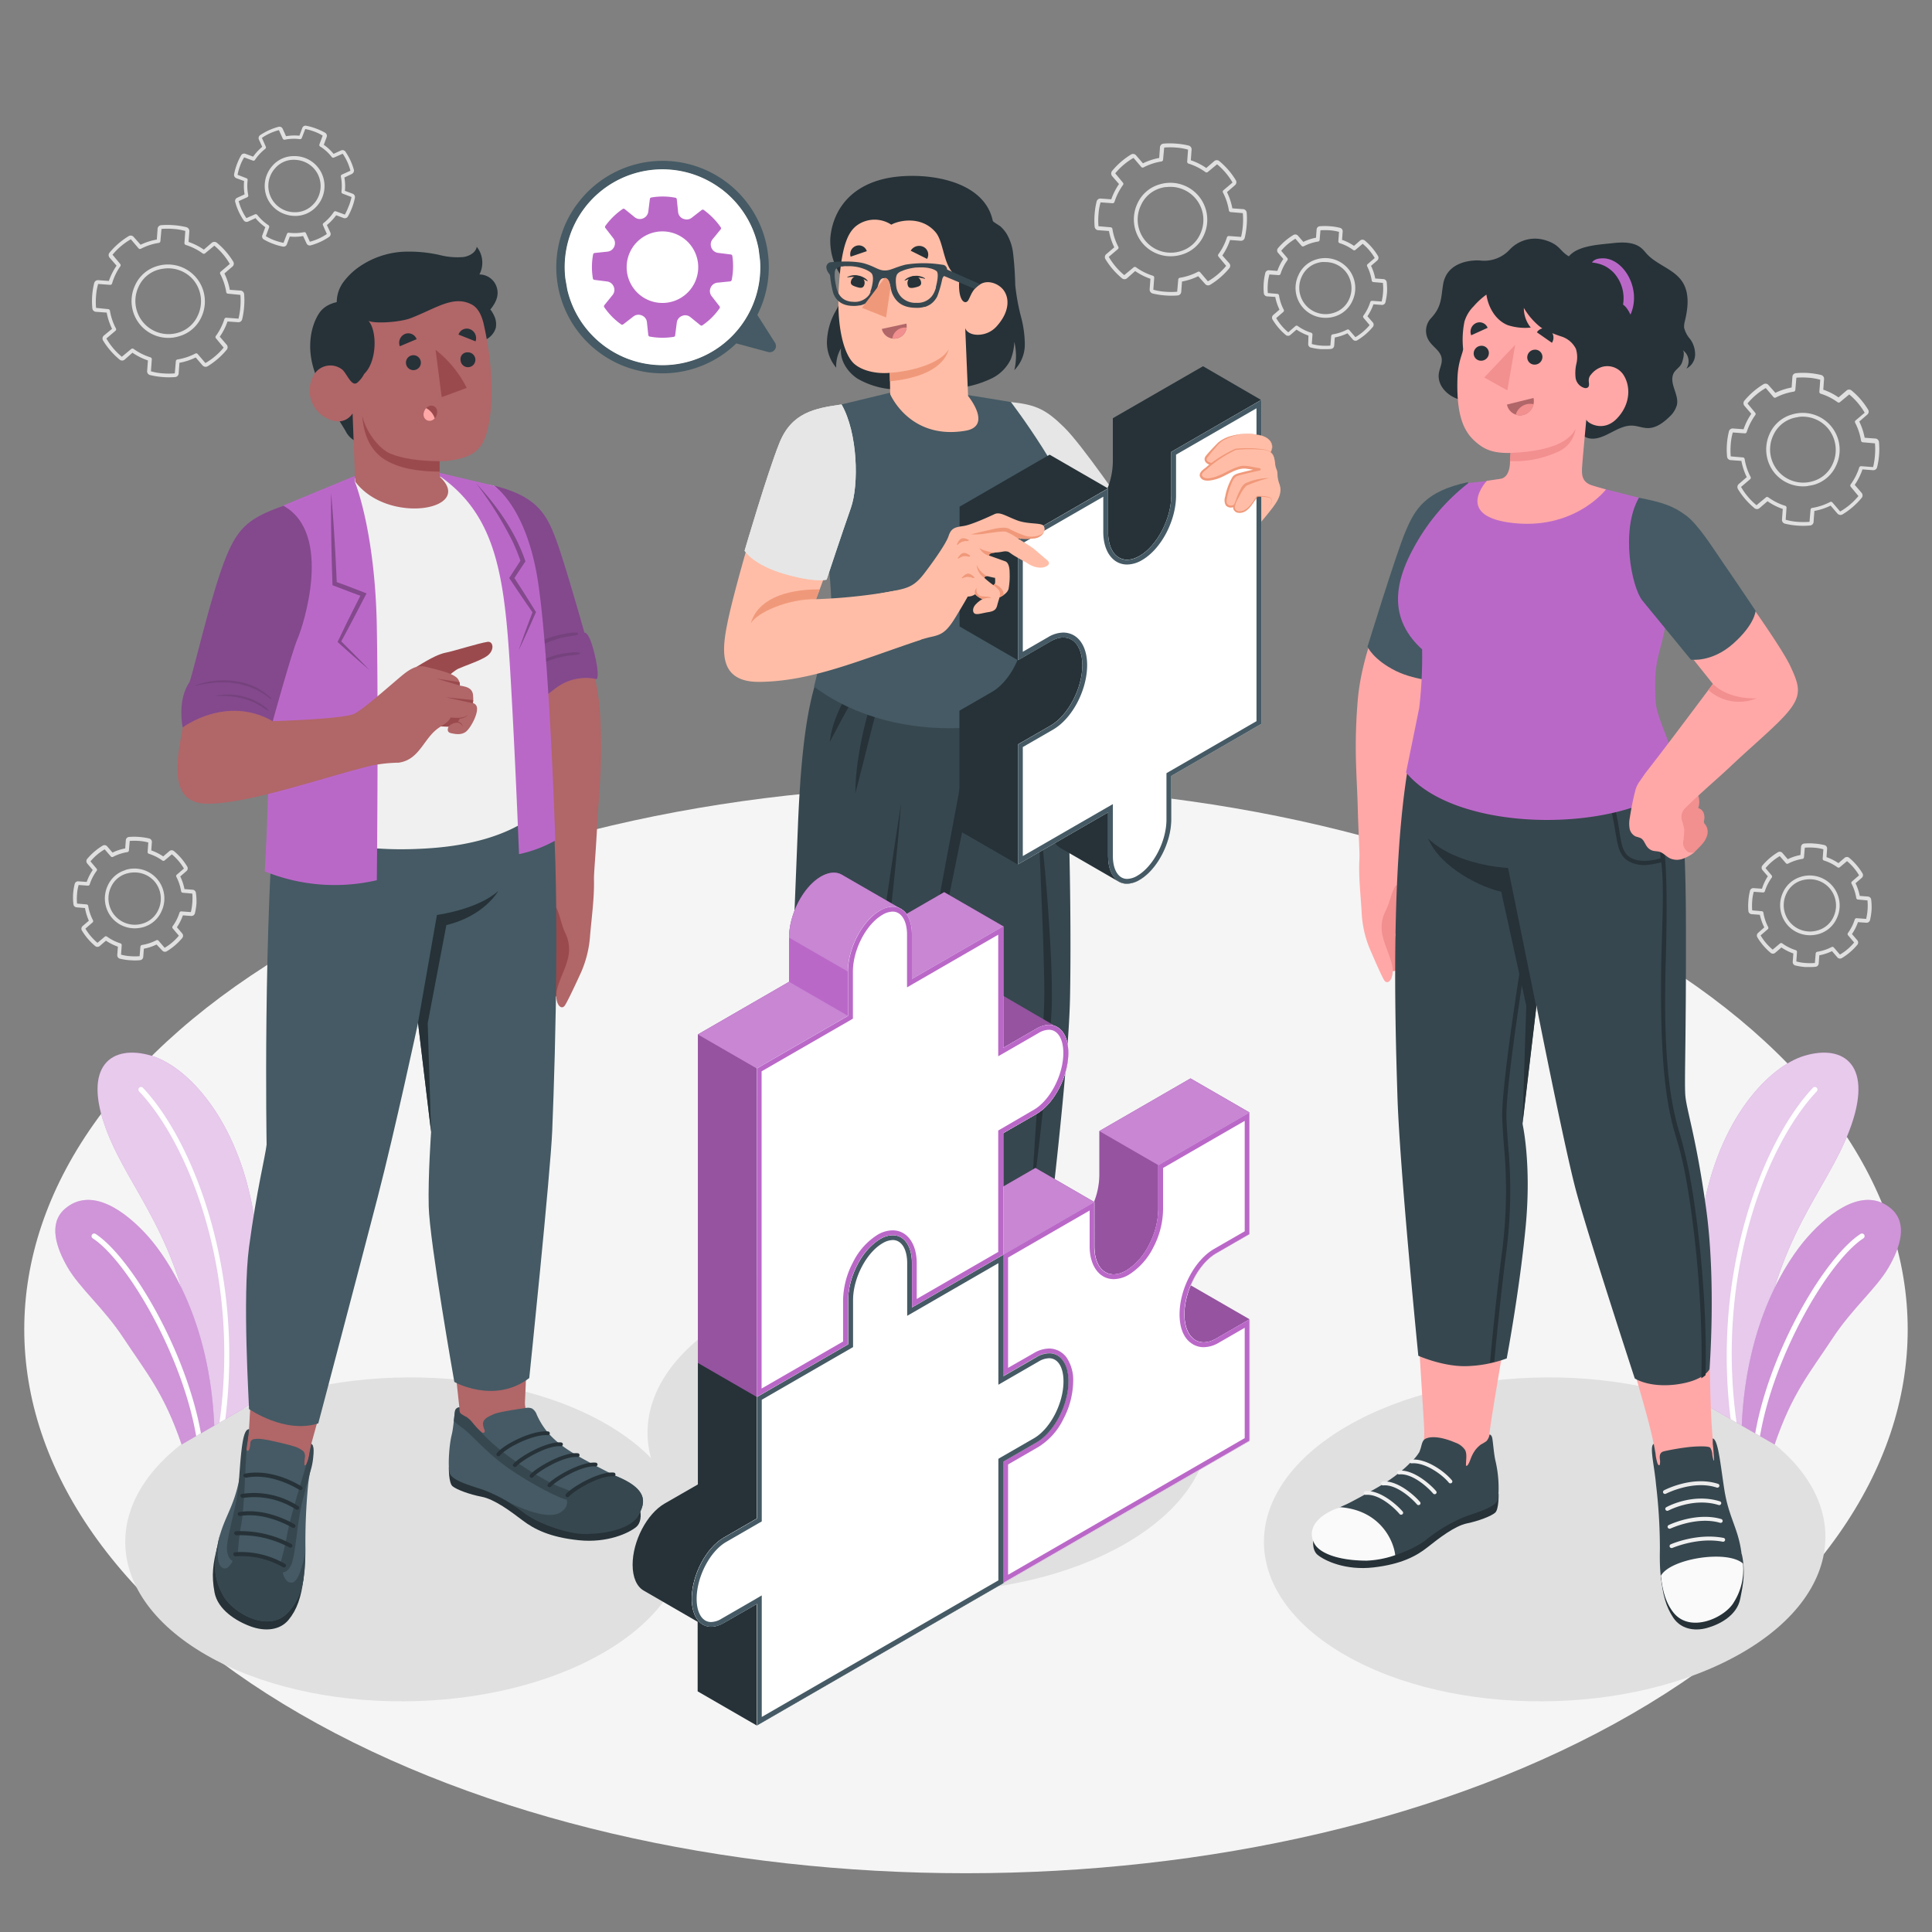 <svg xmlns="http://www.w3.org/2000/svg" viewBox="0 0 500 500"><rect x="0" y="0" width="500" height="500" fill="#808080" stroke="none"/><g id="freepik--Floor--inject-27"><path id="freepik--floor--inject-27" d="M77.66,244.56c-95.18,54.95-95.17,144,0,199s249.49,54.95,344.67,0,95.17-144,0-199S172.84,189.61,77.66,244.56Z" style="fill:#f5f5f5"></path></g><g id="freepik--Shadows--inject-27"><path id="freepik--Shadow--inject-27" d="M53.3,428.27c28.14,16.25,74.14,16,102.73-.48s28.95-43.05.8-59.29-74.15-16-102.74.49S25.15,412,53.3,428.27Z" style="fill:#e0e0e0"></path><path id="freepik--shadow--inject-27" d="M348,428.27c28.15,16.25,74.15,16,102.74-.48s28.94-43.05.79-59.29-74.15-16-102.74.49S319.83,412,348,428.27Z" style="fill:#e0e0e0"></path><path id="freepik--shadow--inject-27" d="M188.47,400c28.15,16.24,74.15,16,102.74-.48s28.94-43.05.79-59.29-74.14-16-102.74.49S160.32,383.75,188.47,400Z" style="fill:#e0e0e0"></path></g><g id="freepik--Gears--inject-27"><path id="freepik--Gear--inject-27" d="M45.37,97.58h0a19.57,19.57,0,0,1-3.25,0,20,20,0,0,1-3.22-.5A1,1,0,0,1,38.08,96l.2-2.72a16,16,0,0,1-4-2l-2,1.77a1,1,0,0,1-1.34,0,19.72,19.72,0,0,1-4.25-4.9,1,1,0,0,1,.22-1.33L29,85.1a16.32,16.32,0,0,1-1.39-4.2l-2.71-.2a1,1,0,0,1-1-.93,19.27,19.27,0,0,1,.47-6.48,1,1,0,0,1,1.09-.78l2.71.2a16.28,16.28,0,0,1,2-3.95L28.38,66.7a1,1,0,0,1,0-1.35,19.49,19.49,0,0,1,4.91-4.23,1,1,0,0,1,1.32.22l1.78,2A15.57,15.57,0,0,1,40.58,62l.2-2.72a1,1,0,0,1,.93-1,19.68,19.68,0,0,1,3.26,0,19.88,19.88,0,0,1,3.21.5A1.05,1.05,0,0,1,49,59.89l-.2,2.72a16.07,16.07,0,0,1,3.95,2l2.05-1.77a1.06,1.06,0,0,1,1.35,0,19.76,19.76,0,0,1,4.24,4.91A1,1,0,0,1,60.14,69l-2.06,1.77A16.19,16.19,0,0,1,59.47,75l2.71.2a1,1,0,0,1,1,.94,19.54,19.54,0,0,1,0,3.25,20.79,20.79,0,0,1-.5,3.21,1,1,0,0,1-1.09.79h0l-2.71-.19a16.21,16.21,0,0,1-2,3.94l1.77,2.06a1,1,0,0,1,0,1.34,19.66,19.66,0,0,1-4.9,4.24,1.05,1.05,0,0,1-1.33-.21l-1.77-2.06a15.87,15.87,0,0,1-4.21,1.38l-.2,2.72A1,1,0,0,1,45.37,97.58ZM34.23,90.21a.45.45,0,0,1,.35.09,15.11,15.11,0,0,0,4.36,2.18.5.5,0,0,1,.35.51l-.23,3.1a14.82,14.82,0,0,0,3.09.54,19.89,19.89,0,0,0,3.09,0l.27-3.15a.49.49,0,0,1,.41-.45,15.17,15.17,0,0,0,4.64-1.53.48.48,0,0,1,.6.12l2,2.34a17.2,17.2,0,0,0,4.72-4l-2-2.42a.48.48,0,0,1,0-.61,15.21,15.21,0,0,0,2.19-4.35.51.51,0,0,1,.51-.35l3.09.23a.06.06,0,0,0,.06,0,20.07,20.07,0,0,0,.48-3.06,18.59,18.59,0,0,0,0-3.08L59,76a.47.47,0,0,1-.45-.41A15.46,15.46,0,0,0,57,70.91a.49.49,0,0,1,.12-.6l2.35-2a17.63,17.63,0,0,0-4-4.73l-2.42,2a.5.5,0,0,1-.61,0,14.89,14.89,0,0,0-4.36-2.19.51.51,0,0,1-.35-.51l.23-3.1a14.08,14.08,0,0,0-3.09-.53,18.6,18.6,0,0,0-3.08,0l-.28,3.16a.49.49,0,0,1-.41.45,15,15,0,0,0-4.64,1.52.49.49,0,0,1-.6-.11l-2-2.35a17.46,17.46,0,0,0-4.74,4l2,2.41a.5.5,0,0,1,0,.61A15.22,15.22,0,0,0,29,73.38a.5.5,0,0,1-.51.34l-3.09-.23a14.74,14.74,0,0,0-.54,3.09,17.83,17.83,0,0,0,0,3.1L28,80a.5.5,0,0,1,.45.41A15.11,15.11,0,0,0,30,85a.49.49,0,0,1-.11.6l-2.36,2a17.47,17.47,0,0,0,4,4.73l2.42-2A.54.54,0,0,1,34.23,90.21Zm10.63-2.85A9.53,9.53,0,0,1,35,73.76a9,9,0,0,1,5.66-4.89A9.56,9.56,0,0,1,52.08,82.15,9,9,0,0,1,46.42,87h0A10.84,10.84,0,0,1,44.86,87.36ZM42.31,69.53a9,9,0,0,0-1.42.29,8,8,0,0,0-5,4.34A8.58,8.58,0,0,0,46.15,86.09h0a8,8,0,0,0,5-4.35A8.66,8.66,0,0,0,50,72.39,8.55,8.55,0,0,0,42.31,69.53Z" style="fill:#e0e0e0"></path><path id="freepik--gear--inject-27" d="M468.43,136h0a19.87,19.87,0,0,1-6.46-.47,1,1,0,0,1-.79-1.09l.2-2.72a15.89,15.89,0,0,1-3.95-2l-2.06,1.77a1,1,0,0,1-1.34,0,19.68,19.68,0,0,1-4.24-4.9,1.05,1.05,0,0,1,.21-1.33l2.06-1.78a16.32,16.32,0,0,1-1.39-4.2l-2.71-.2a1,1,0,0,1-1-.93,19.63,19.63,0,0,1,.48-6.48,1,1,0,0,1,1.09-.78l2.71.2a15.93,15.93,0,0,1,2-4l-1.78-2.06a1.06,1.06,0,0,1,0-1.35,19.66,19.66,0,0,1,4.91-4.23,1,1,0,0,1,1.33.22l1.77,2a15.8,15.8,0,0,1,4.2-1.38l.2-2.72a1,1,0,0,1,.94-1,19.87,19.87,0,0,1,6.46.47,1,1,0,0,1,.79,1.09l-.2,2.72a15.89,15.89,0,0,1,3.95,2l2.06-1.77a1,1,0,0,1,1.34,0,19.55,19.55,0,0,1,4.24,4.91,1,1,0,0,1-.21,1.32l-2.06,1.78a16.58,16.58,0,0,1,1.39,4.2l2.71.2a1,1,0,0,1,1,.94,19.51,19.51,0,0,1-.48,6.46,1,1,0,0,1-1.09.79h0l-2.71-.2a15.72,15.72,0,0,1-2,4l1.77,2.06a1,1,0,0,1,0,1.34,19.7,19.7,0,0,1-4.91,4.24,1.06,1.06,0,0,1-1.33-.21l-1.77-2.06a16.05,16.05,0,0,1-4.2,1.38l-.2,2.72A1,1,0,0,1,468.43,136Zm-11.14-7.37a.47.47,0,0,1,.36.09,15,15,0,0,0,4.36,2.18.49.49,0,0,1,.34.51l-.22,3.1a14.73,14.73,0,0,0,3.08.54,19.86,19.86,0,0,0,3.09,0l.27-3.15a.49.49,0,0,1,.42-.45,15.2,15.2,0,0,0,4.63-1.53.49.49,0,0,1,.61.12l2,2.34a17.39,17.39,0,0,0,4.73-4l-2-2.42a.5.5,0,0,1,0-.61,15.24,15.24,0,0,0,2.2-4.35.5.5,0,0,1,.5-.35l3.1.23s0,0,0,0a18.9,18.9,0,0,0,.48-3.06,18.6,18.6,0,0,0,0-3.08l-3.15-.28a.48.48,0,0,1-.45-.41,15.44,15.44,0,0,0-1.53-4.64.49.49,0,0,1,.11-.6l2.36-2a17.66,17.66,0,0,0-4-4.73l-2.41,2a.51.51,0,0,1-.62,0,14.77,14.77,0,0,0-4.36-2.19.49.49,0,0,1-.34-.51l.23-3.1a14.28,14.28,0,0,0-3.09-.53,18.72,18.72,0,0,0-3.09,0l-.27,3.16a.51.51,0,0,1-.42.45,15,15,0,0,0-4.63,1.52.49.49,0,0,1-.6-.11l-2-2.35a17.57,17.57,0,0,0-4.73,4l2,2.41a.48.48,0,0,1,0,.61,15.75,15.75,0,0,0-2.2,4.37.48.48,0,0,1-.5.34l-3.1-.23a15.29,15.29,0,0,0-.54,3.09,20.05,20.05,0,0,0,0,3.1l3.15.27a.48.48,0,0,1,.45.41,15.13,15.13,0,0,0,1.54,4.63.49.49,0,0,1-.12.6l-2.35,2a17.45,17.45,0,0,0,4,4.73l2.41-2A.54.54,0,0,1,457.29,128.59Zm10.63-2.85a9.57,9.57,0,0,1-8.52-3.2,9.66,9.66,0,0,1-1.38-10.4,9,9,0,0,1,5.67-4.89,9.56,9.56,0,0,1,11.46,13.28,9,9,0,0,1-5.67,4.88h0A10.84,10.84,0,0,1,467.92,125.74Zm-2.55-17.83a8.83,8.83,0,0,0-1.41.29,8,8,0,0,0-5,4.34,8.58,8.58,0,0,0,10.29,11.93h0a8,8,0,0,0,5-4.35,8.7,8.7,0,0,0-1.22-9.35A8.56,8.56,0,0,0,465.37,107.91Z" style="fill:#e0e0e0"></path><path id="freepik--gear--inject-27" d="M304.78,76.46h0a19.54,19.54,0,0,1-3.25,0,20.06,20.06,0,0,1-3.21-.5,1.06,1.06,0,0,1-.79-1.09l.2-2.72a16.24,16.24,0,0,1-3.95-2L291.69,72a1,1,0,0,1-1.35,0,19.76,19.76,0,0,1-4.24-4.91,1,1,0,0,1,.22-1.33L288.38,64A15.88,15.88,0,0,1,287,59.78l-2.71-.2a1,1,0,0,1-1-.93,19.84,19.84,0,0,1,0-3.27,19.33,19.33,0,0,1,.51-3.21,1,1,0,0,1,1.09-.78l2.71.19a16.65,16.65,0,0,1,2-3.95l-1.78-2.05a1.06,1.06,0,0,1,0-1.35A19.66,19.66,0,0,1,292.69,40a1,1,0,0,1,1.33.21l1.77,2.06A16.14,16.14,0,0,1,300,40.88l.2-2.71a1,1,0,0,1,.93-1,19.57,19.57,0,0,1,3.25,0,20,20,0,0,1,3.22.5,1,1,0,0,1,.78,1.09l-.2,2.72a15.79,15.79,0,0,1,4,2l2.05-1.77a1,1,0,0,1,1.34,0,19.48,19.48,0,0,1,4.24,4.9,1,1,0,0,1-.21,1.33l-2.06,1.78a16.32,16.32,0,0,1,1.39,4.2l2.71.2a1,1,0,0,1,1,.93,19.55,19.55,0,0,1,0,3.25,21.1,21.1,0,0,1-.5,3.22,1,1,0,0,1-1.09.79h0l-2.71-.2a16.28,16.28,0,0,1-2,4l1.77,2a1,1,0,0,1,0,1.35,19.7,19.7,0,0,1-4.91,4.24,1,1,0,0,1-1.32-.22l-1.78-2a16.05,16.05,0,0,1-4.2,1.38l-.2,2.72A1,1,0,0,1,304.78,76.46Zm-11.13-7.38a.54.54,0,0,1,.35.09,15,15,0,0,0,4.36,2.19.51.51,0,0,1,.35.51l-.23,3.1a14.08,14.08,0,0,0,3.09.53,18.6,18.6,0,0,0,3.08,0l.28-3.16a.49.49,0,0,1,.41-.45A15.15,15.15,0,0,0,310,70.35a.49.49,0,0,1,.6.11l2,2.35a17.42,17.42,0,0,0,4.73-4l-2-2.42a.5.5,0,0,1,0-.61,15,15,0,0,0,2.2-4.36.5.5,0,0,1,.51-.34l3.09.23a.08.08,0,0,0,.06,0,19.49,19.49,0,0,0,.45-6.15l-3.15-.27a.51.51,0,0,1-.45-.41,15.26,15.26,0,0,0-1.53-4.64.49.49,0,0,1,.11-.6l2.36-2a17.58,17.58,0,0,0-4-4.72l-2.42,2a.48.48,0,0,1-.61,0,15.11,15.11,0,0,0-4.36-2.18.5.5,0,0,1-.35-.51l.23-3.1a14.82,14.82,0,0,0-3.09-.54,18.72,18.72,0,0,0-3.09,0L301,41.34a.49.49,0,0,1-.42.45,15,15,0,0,0-4.63,1.53.49.49,0,0,1-.6-.12l-2-2.34a17.54,17.54,0,0,0-4.73,4l2,2.42a.48.48,0,0,1,0,.61,15.39,15.39,0,0,0-2.19,4.36.51.51,0,0,1-.51.35l-3.09-.23a13.92,13.92,0,0,0-.54,3.09,17.72,17.72,0,0,0,0,3.09l3.14.27a.51.51,0,0,1,.46.42,14.93,14.93,0,0,0,1.53,4.63.49.49,0,0,1-.11.6l-2.36,2a17.63,17.63,0,0,0,4,4.73l2.42-2A.42.42,0,0,1,293.65,69.08Zm10.63-2.85a9.53,9.53,0,0,1-8.53-3.2,9.64,9.64,0,0,1-1.37-10.4A9,9,0,0,1,300,47.75,9.56,9.56,0,0,1,311.5,61a9,9,0,0,1-5.66,4.89h0A9.6,9.6,0,0,1,304.28,66.23ZM301.72,48.4a8.87,8.87,0,0,0-1.41.3,8,8,0,0,0-5,4.34A8.57,8.57,0,0,0,305.57,65h0a8,8,0,0,0,5-4.34,8.55,8.55,0,0,0-8.88-12.22Z" style="fill:#e0e0e0"></path><path id="freepik--gear--inject-27" d="M76,40.4a7.3,7.3,0,0,0-5.53,2.54,7.85,7.85,0,0,0-1.27,8.42,7.75,7.75,0,0,0,4.93,4.19,7.84,7.84,0,0,0,1,.23,9.1,9.1,0,0,0,1.29.1A7.36,7.36,0,0,0,82,53.34,7.76,7.76,0,0,0,76,40.4Zm5.22,12.32a6.34,6.34,0,0,1-4.79,2.2,6.81,6.81,0,0,1-5.23-11.37A6.34,6.34,0,0,1,76,41.35a7.33,7.33,0,0,1,1.15.09,6.71,6.71,0,0,1,.89.19,6.79,6.79,0,0,1,4.32,3.68A6.89,6.89,0,0,1,81.24,52.72Zm10.63-1.59a.92.92,0,0,0-.59-1l-2-.74a12.9,12.9,0,0,0-.13-3.45L91.09,45A1,1,0,0,0,91.6,44a15.94,15.94,0,0,0-2.2-4.75.93.93,0,0,0-1.14-.32l-1.93.89a12.53,12.53,0,0,0-2.53-2.35l.74-2a.94.94,0,0,0-.4-1.12,16.8,16.8,0,0,0-2.39-1.1,15.56,15.56,0,0,0-2.52-.71.89.89,0,0,0-1,.58l-.74,2a13,13,0,0,0-3.46.13l-.88-1.93a.91.91,0,0,0-1.07-.5A15.81,15.81,0,0,0,67.29,35,.93.93,0,0,0,67,36.1L67.86,38a13.48,13.48,0,0,0-2.35,2.54l-2-.74a.91.91,0,0,0-1.11.4,15.13,15.13,0,0,0-1.11,2.38,15.66,15.66,0,0,0-.71,2.54.92.92,0,0,0,.59,1l2,.73a13.29,13.29,0,0,0,.13,3.45l-1.93.89a.92.92,0,0,0-.5,1.07,15.62,15.62,0,0,0,2.19,4.76.92.92,0,0,0,1.14.32l1.93-.89a13.1,13.1,0,0,0,2.53,2.34l-.73,2A.91.91,0,0,0,68.32,62a15.8,15.8,0,0,0,2.39,1.11c.37.14.76.27,1.14.38s.93.24,1.4.33h0a.92.92,0,0,0,1-.6l.74-2a12.93,12.93,0,0,0,3.46-.13L79.34,63a.91.91,0,0,0,1.07.5,15.84,15.84,0,0,0,4.76-2.19.92.92,0,0,0,.32-1.14l-.89-1.93A13.42,13.42,0,0,0,87,55.71l2,.74A.92.92,0,0,0,90.05,56a16.15,16.15,0,0,0,1.82-4.91Zm-1.6,2.2a15.79,15.79,0,0,1-1,2.21l-2.31-.85a.47.47,0,0,0-.56.18,12.43,12.43,0,0,1-2.65,2.86.46.46,0,0,0-.14.57l1,2.26a14,14,0,0,1-4.4,2l-1-2.21a.47.47,0,0,0-.53-.26,12.41,12.41,0,0,1-3.9.14.47.47,0,0,0-.5.31l-.89,2.31A15,15,0,0,1,71,62.18a12.5,12.5,0,0,1-2.2-1.06l.85-2.29a.48.48,0,0,0-.19-.56,12.2,12.2,0,0,1-2.86-2.64.47.47,0,0,0-.3-.18.5.5,0,0,0-.27,0l-2.26,1a13.83,13.83,0,0,1-2-4.4l2.21-1a.48.48,0,0,0,.27-.53,12.1,12.1,0,0,1-.16-3.89.47.47,0,0,0-.3-.5l-2.31-.89a14.84,14.84,0,0,1,.65-2.32,12,12,0,0,1,1.06-2.19l2.28.84h0a.46.46,0,0,0,.52-.19,12.25,12.25,0,0,1,2.66-2.86.48.48,0,0,0,.13-.58l-1-2.26a14,14,0,0,1,4.4-2l1,2.2a.49.49,0,0,0,.53.27,11.83,11.83,0,0,1,3.89-.14.48.48,0,0,0,.51-.31l.89-2.31a15,15,0,0,1,2.31.65,11.83,11.83,0,0,1,2.2,1.06l-.85,2.28A.49.49,0,0,0,83,38a11.76,11.76,0,0,1,2.86,2.64.48.48,0,0,0,.57.14l2.26-1a13.83,13.83,0,0,1,2,4.4l-2.2,1a.46.46,0,0,0-.27.53,12.41,12.41,0,0,1,.15,3.89.48.48,0,0,0,.3.51l2.31.88A15.48,15.48,0,0,1,90.27,53.33Z" style="fill:#e0e0e0"></path><path id="freepik--gear--inject-27" d="M340.67,67.14a7.3,7.3,0,0,0-4.6,4,7.72,7.72,0,0,0,7,11.11,7.6,7.6,0,0,0,2.3-.33,7.32,7.32,0,0,0,4.61-4,7.77,7.77,0,0,0-9.31-10.78Zm8.44,10.39a6.36,6.36,0,0,1-4,3.45,6.81,6.81,0,0,1-8.18-9.47,6.36,6.36,0,0,1,4-3.45,7.46,7.46,0,0,1,1.12-.24,7.09,7.09,0,0,1,.92,0,6.79,6.79,0,0,1,5.17,2.33A6.91,6.91,0,0,1,349.11,77.53Zm9.77-4.47a.93.93,0,0,0-.85-.83l-2.12-.15a12.78,12.78,0,0,0-1.09-3.28l1.62-1.39a.93.93,0,0,0,.18-1.17,15.83,15.83,0,0,0-3.42-4,.92.92,0,0,0-1.19,0l-1.6,1.39a12.61,12.61,0,0,0-3.09-1.55l.16-2.12a.91.91,0,0,0-.7-1,15.72,15.72,0,0,0-2.59-.41,16.47,16.47,0,0,0-2.63,0,.89.89,0,0,0-.82.85l-.16,2.12a13,13,0,0,0-3.28,1.08l-1.39-1.6a.92.92,0,0,0-1.17-.19,15.78,15.78,0,0,0-4,3.42.91.91,0,0,0,0,1.18l1.39,1.61a13,13,0,0,0-1.55,3.09l-2.12-.16a.92.92,0,0,0-1,.69,15.7,15.7,0,0,0-.38,5.23.9.9,0,0,0,.84.83l2.12.15a13,13,0,0,0,1.09,3.28l-1.61,1.39a.92.92,0,0,0-.19,1.17,15.83,15.83,0,0,0,3.42,4,.92.92,0,0,0,1.19,0l1.6-1.39a13,13,0,0,0,3.09,1.55L338.56,89a.91.91,0,0,0,.7.95,15.72,15.72,0,0,0,2.59.41c.4,0,.81,0,1.2,0s1,0,1.44-.06h0a.93.93,0,0,0,.8-.84l.15-2.12a13.15,13.15,0,0,0,3.28-1.08l1.39,1.6a.91.91,0,0,0,1.17.19,15.82,15.82,0,0,0,4-3.43.91.91,0,0,0,0-1.18l-1.39-1.6a13,13,0,0,0,1.55-3.09l2.12.16a.91.91,0,0,0,1-.7,17.79,17.79,0,0,0,.41-2.6A17.59,17.59,0,0,0,358.88,73.06Zm-.94,2.55a14.46,14.46,0,0,1-.37,2.42l-2.46-.18a.48.48,0,0,0-.49.33,12,12,0,0,1-1.75,3.48.47.47,0,0,0,0,.59l1.59,1.89a14.2,14.2,0,0,1-3.68,3.12l-1.59-1.84a.49.49,0,0,0-.58-.11,12.2,12.2,0,0,1-3.7,1.22.49.49,0,0,0-.4.44l-.21,2.47a16.14,16.14,0,0,1-2.41,0,12.12,12.12,0,0,1-2.4-.41l.18-2.43a.49.49,0,0,0-.33-.49,11.89,11.89,0,0,1-3.49-1.74.42.42,0,0,0-.34-.09.47.47,0,0,0-.25.11L333.4,86a14,14,0,0,1-3.12-3.68l1.84-1.59a.48.48,0,0,0,.11-.58,11.84,11.84,0,0,1-1.22-3.7.49.49,0,0,0-.44-.4l-2.46-.21a14.92,14.92,0,0,1,0-2.41,11.9,11.9,0,0,1,.41-2.4l2.43.17h0a.49.49,0,0,0,.46-.34,12.24,12.24,0,0,1,1.75-3.48.47.47,0,0,0,0-.59l-1.59-1.89a14.2,14.2,0,0,1,3.68-3.12l1.59,1.84a.49.49,0,0,0,.58.11,11.93,11.93,0,0,1,3.7-1.22.46.46,0,0,0,.4-.44l.21-2.47a16.14,16.14,0,0,1,2.41,0,12.12,12.12,0,0,1,2.4.41l-.18,2.43a.48.48,0,0,0,.34.49,11.74,11.74,0,0,1,3.48,1.75.47.47,0,0,0,.59,0l1.89-1.59a14,14,0,0,1,3.12,3.68l-1.84,1.59a.47.47,0,0,0-.11.58A12.22,12.22,0,0,1,355,72.6a.47.47,0,0,0,.43.4l2.46.21A13.73,13.73,0,0,1,357.94,75.61Z" style="fill:#e0e0e0"></path><path id="freepik--gear--inject-27" d="M466.05,226.93a7.33,7.33,0,0,0-4.6,4,7.83,7.83,0,0,0,1.12,8.44,7.74,7.74,0,0,0,5.89,2.67,7.13,7.13,0,0,0,1-.07,8,8,0,0,0,1.27-.26,7.33,7.33,0,0,0,4.6-4,7.76,7.76,0,0,0-9.31-10.78Zm8.44,10.39a6.36,6.36,0,0,1-4,3.44,6.81,6.81,0,0,1-8.18-9.47,6.34,6.34,0,0,1,4-3.45,7.42,7.42,0,0,1,1.12-.23,7.07,7.07,0,0,1,.91-.06,6.78,6.78,0,0,1,5.17,2.34A6.87,6.87,0,0,1,474.49,237.32Zm9.77-4.48a.91.91,0,0,0-.85-.82l-2.11-.16a13.31,13.31,0,0,0-1.09-3.28l1.61-1.39A.92.92,0,0,0,482,226a15.85,15.85,0,0,0-3.43-4,.92.92,0,0,0-1.18,0l-1.61,1.38a13.09,13.09,0,0,0-3.08-1.55l.15-2.12a.91.91,0,0,0-.69-1,15.83,15.83,0,0,0-2.6-.4,15.26,15.26,0,0,0-2.62,0,.9.9,0,0,0-.83.85l-.15,2.12a12.82,12.82,0,0,0-3.29,1.08l-1.38-1.61a.92.92,0,0,0-1.17-.19,16.24,16.24,0,0,0-4,3.42.94.94,0,0,0,0,1.19l1.39,1.61A12.94,12.94,0,0,0,456,230l-2.11-.15a.9.9,0,0,0-1,.69,15.14,15.14,0,0,0-.41,2.6,15.41,15.41,0,0,0,0,2.63.9.9,0,0,0,.85.82l2.12.16A13.29,13.29,0,0,0,456.6,240L455,241.42a.92.92,0,0,0-.19,1.17,15.85,15.85,0,0,0,3.43,4,.91.91,0,0,0,1.18,0l1.61-1.39a13,13,0,0,0,3.09,1.55l-.16,2.12a.92.92,0,0,0,.69,1,15.83,15.83,0,0,0,2.6.4c.4,0,.8,0,1.2,0a13.88,13.88,0,0,0,1.44-.07h0a.92.92,0,0,0,.79-.84l.16-2.13a12.89,12.89,0,0,0,3.28-1.08l1.38,1.61a.92.92,0,0,0,1.17.19,15.89,15.89,0,0,0,4-3.43.91.91,0,0,0,0-1.18l-1.38-1.61a13.09,13.09,0,0,0,1.55-3.08l2.12.15a.92.92,0,0,0,1-.69,16.7,16.7,0,0,0,.4-2.6A15.38,15.38,0,0,0,484.26,232.84Zm-.93,2.56a15.45,15.45,0,0,1-.37,2.41l-2.46-.18a.48.48,0,0,0-.49.33,12,12,0,0,1-1.75,3.48.48.48,0,0,0,0,.59l1.59,1.89a13.89,13.89,0,0,1-3.68,3.13l-1.58-1.84a.48.48,0,0,0-.58-.11,12.17,12.17,0,0,1-3.71,1.22.48.48,0,0,0-.4.43l-.21,2.47a14.78,14.78,0,0,1-2.4,0,11.45,11.45,0,0,1-2.4-.4l.17-2.43a.46.46,0,0,0-.33-.49,12.24,12.24,0,0,1-3.48-1.75.53.53,0,0,0-.34-.09.57.57,0,0,0-.25.11l-1.89,1.59a14.11,14.11,0,0,1-3.13-3.68l1.85-1.59a.47.47,0,0,0,.11-.58,12.07,12.07,0,0,1-1.23-3.69.46.46,0,0,0-.43-.4l-2.47-.22a14.79,14.79,0,0,1,0-2.4,11.22,11.22,0,0,1,.41-2.41l2.42.18h0a.46.46,0,0,0,.45-.33,11.94,11.94,0,0,1,1.76-3.49.48.48,0,0,0,0-.59l-1.59-1.89a14,14,0,0,1,3.68-3.11l1.59,1.83a.46.46,0,0,0,.58.11,11.84,11.84,0,0,1,3.7-1.22.47.47,0,0,0,.4-.43l.21-2.47a14.78,14.78,0,0,1,2.4,0,11.53,11.53,0,0,1,2.41.41l-.18,2.43a.46.46,0,0,0,.33.48,12,12,0,0,1,3.48,1.75.5.5,0,0,0,.6,0l1.89-1.59a13.88,13.88,0,0,1,3.12,3.68l-1.84,1.58a.46.46,0,0,0-.11.58,12.26,12.26,0,0,1,1.22,3.71.48.48,0,0,0,.44.39l2.46.22A14.77,14.77,0,0,1,483.33,235.4Z" style="fill:#e0e0e0"></path><path id="freepik--gear--inject-27" d="M32.5,225.17a7.32,7.32,0,0,0-4.61,4A7.83,7.83,0,0,0,29,237.58a7.74,7.74,0,0,0,5.89,2.67,7.13,7.13,0,0,0,1-.07,8,8,0,0,0,1.27-.26,7.33,7.33,0,0,0,4.6-4,7.75,7.75,0,0,0-9.3-10.78Zm8.43,10.39a6.4,6.4,0,0,1-4,3.45,6.82,6.82,0,0,1-8.18-9.48,6.36,6.36,0,0,1,4-3.45,8.91,8.91,0,0,1,1.12-.23,7.07,7.07,0,0,1,.91-.06A6.78,6.78,0,0,1,40,228.13,6.87,6.87,0,0,1,40.93,235.56Zm9.77-4.48a.91.91,0,0,0-.85-.82l-2.11-.16a13.31,13.31,0,0,0-1.09-3.28l1.61-1.39a.92.92,0,0,0,.19-1.17,15.85,15.85,0,0,0-3.43-4,.92.92,0,0,0-1.18,0l-1.6,1.38a13.35,13.35,0,0,0-3.09-1.55L39.3,218a.9.9,0,0,0-.69-1,15.66,15.66,0,0,0-2.6-.4,15.26,15.26,0,0,0-2.62,0,.91.91,0,0,0-.83.85l-.15,2.12a12.82,12.82,0,0,0-3.29,1.08l-1.38-1.61a.92.92,0,0,0-1.17-.19,16.24,16.24,0,0,0-4,3.42.94.94,0,0,0,0,1.19L24,225.16a12.94,12.94,0,0,0-1.56,3.08l-2.11-.15a.9.9,0,0,0-1,.69,15.14,15.14,0,0,0-.41,2.6A15.41,15.41,0,0,0,19,234a.9.9,0,0,0,.85.82L22,235A13.29,13.29,0,0,0,23,238.27l-1.61,1.39a.92.92,0,0,0-.19,1.17,16.05,16.05,0,0,0,3.43,4,.91.91,0,0,0,1.18,0l1.61-1.39a13,13,0,0,0,3.09,1.55l-.16,2.12a.92.92,0,0,0,.69,1,15.83,15.83,0,0,0,2.6.4c.4,0,.8.05,1.2.05a13.88,13.88,0,0,0,1.44-.07h0a.92.92,0,0,0,.79-.84l.16-2.13a12.51,12.51,0,0,0,3.28-1.08L42,246a.91.91,0,0,0,1.16.19,15.89,15.89,0,0,0,4-3.43.91.91,0,0,0,0-1.18l-1.38-1.61a13.09,13.09,0,0,0,1.55-3.08l2.12.16a.94.94,0,0,0,1-.7,16.7,16.7,0,0,0,.4-2.6A15.38,15.38,0,0,0,50.7,231.08Zm-.93,2.56a15.45,15.45,0,0,1-.37,2.41l-2.46-.18a.48.48,0,0,0-.49.33,12,12,0,0,1-1.75,3.48.48.48,0,0,0,0,.59l1.59,1.89a13.89,13.89,0,0,1-3.68,3.13l-1.58-1.84a.48.48,0,0,0-.58-.11,12.2,12.2,0,0,1-3.7,1.22.48.48,0,0,0-.41.43l-.21,2.47a14.78,14.78,0,0,1-2.4,0,11.45,11.45,0,0,1-2.4-.4l.17-2.43a.47.47,0,0,0-.33-.49,12.24,12.24,0,0,1-3.48-1.75.53.53,0,0,0-.34-.09.49.49,0,0,0-.25.12L25.23,244a14.23,14.23,0,0,1-3.13-3.67l1.85-1.6a.47.47,0,0,0,.11-.58,12.07,12.07,0,0,1-1.23-3.69.46.46,0,0,0-.43-.4l-2.46-.21a13.86,13.86,0,0,1,0-2.41,11.88,11.88,0,0,1,.41-2.41l2.42.18h0a.46.46,0,0,0,.45-.33A11.94,11.94,0,0,1,25,225.4a.47.47,0,0,0,0-.59l-1.59-1.89a14,14,0,0,1,3.68-3.11l1.59,1.83a.46.46,0,0,0,.58.11,11.84,11.84,0,0,1,3.7-1.22.47.47,0,0,0,.4-.43l.21-2.47a14.9,14.9,0,0,1,2.41,0,11.54,11.54,0,0,1,2.4.41l-.18,2.43a.48.48,0,0,0,.33.49A11.89,11.89,0,0,1,42,222.69a.48.48,0,0,0,.59,0l1.89-1.59a13.88,13.88,0,0,1,3.12,3.68l-1.84,1.58a.46.46,0,0,0-.11.58,12.26,12.26,0,0,1,1.22,3.71.48.48,0,0,0,.44.39l2.46.22A14.77,14.77,0,0,1,49.77,233.64Z" style="fill:#e0e0e0"></path></g><g id="freepik--Plants--inject-27"><g id="freepik--plants--inject-27"><path d="M439.89,362.65,455,371.38c-.2-5.4-.67-13.42.07-18.82,4.56-33,17.43-43.93,23.55-60,6.45-16.93-1.41-22.38-11.62-19.33-9.1,2.71-22.28,16.19-26.43,40.84C437.82,330.46,438.31,348.27,439.89,362.65Z" style="fill:#BA68C8"></path><path d="M439.89,362.65,455,371.38c-.2-5.4-.67-13.42.07-18.82,4.56-33,17.43-43.93,23.55-60,6.45-16.93-1.41-22.38-11.62-19.33-9.1,2.71-22.28,16.19-26.43,40.84C437.82,330.46,438.31,348.27,439.89,362.65Z" style="fill:#fff;opacity:0.65"></path><path d="M447.9,367.28l1.52.87c-5.41-38.51,7.76-71.92,20.76-85.71a.67.67,0,1,0-1-.91C456.22,295.33,443.06,329,447.9,367.28Z" style="fill:#fff"></path><path d="M450.76,368.93l8.51,4.91h0c4.52-13.32,9.17-18.65,14.93-27.41,5.26-8,11.37-12.9,14.61-18.5,2.88-5,5-11.19.76-15-6.79-6-15.67.34-21.77,7.21C462.53,326.11,451.93,341.91,450.76,368.93Z" style="fill:#BA68C8"></path><path d="M450.76,368.93l8.51,4.91h0c4.52-13.32,9.17-18.65,14.93-27.41,5.26-8,11.37-12.9,14.61-18.5,2.88-5,5-11.19.76-15-6.79-6-15.67.34-21.77,7.21C462.53,326.11,451.93,341.91,450.76,368.93Z" style="fill:#fff;opacity:0.3"></path><path d="M454.25,370.94l1.24.72c3.57-21.06,17.87-45.42,26.76-51.18a.69.69,0,0,0,.2-.94.68.68,0,0,0-.94-.2C472.31,325.31,458,349.56,454.25,370.94Z" style="fill:#fff"></path></g><g id="freepik--plants--inject-27"><path d="M66.32,362.65l-15.11,8.73c.2-5.4.67-13.42-.08-18.82-4.56-33-17.43-43.93-23.55-60-6.44-16.93,1.42-22.38,11.63-19.33,9.1,2.71,22.27,16.19,26.42,40.84C68.39,330.46,67.9,348.27,66.32,362.65Z" style="fill:#BA68C8"></path><path d="M66.32,362.65l-15.11,8.73c.2-5.4.67-13.42-.08-18.82-4.56-33-17.43-43.93-23.55-60-6.44-16.93,1.42-22.38,11.63-19.33,9.1,2.71,22.27,16.19,26.42,40.84C68.39,330.46,67.9,348.27,66.32,362.65Z" style="fill:#fff;opacity:0.65"></path><path d="M58.31,367.28l-1.51.87C62.2,329.64,49,296.23,36,282.44a.66.66,0,1,1,1-.91C50,295.33,63.16,329,58.31,367.28Z" style="fill:#fff"></path><path d="M55.45,368.93,47,373.84h0c-4.52-13.32-9.16-18.65-14.93-27.41-5.25-8-11.36-12.9-14.61-18.5-2.87-5-5-11.19-.76-15,6.8-6,15.67.34,21.77,7.21C43.68,326.11,54.29,341.91,55.45,368.93Z" style="fill:#BA68C8"></path><path d="M55.45,368.93,47,373.84h0c-4.52-13.32-9.16-18.65-14.93-27.41-5.25-8-11.36-12.9-14.61-18.5-2.87-5-5-11.19-.76-15,6.8-6,15.67.34,21.77,7.21C43.68,326.11,54.29,341.91,55.45,368.93Z" style="fill:#fff;opacity:0.3"></path><path d="M52,370.94l-1.23.72C47.16,350.6,32.85,326.24,24,320.48a.67.67,0,0,1-.19-.94.67.67,0,0,1,.93-.2C33.9,325.31,48.18,349.56,52,370.94Z" style="fill:#fff"></path></g></g><g id="freepik--character-3--inject-27"><g id="freepik--Character--inject-27"><g id="freepik--Arm--inject-27"><path d="M363.09,228.34a15.71,15.71,0,0,0-.9,4.16c-.16,3.49,1.62,6.73,2.83,10a3.15,3.15,0,0,1-.08,3.17.78.78,0,0,1-.63.4.9.9,0,0,1-.54-.37,20.34,20.34,0,0,1-2.67-4.08,20.83,20.83,0,0,0,.8,4.35,7.57,7.57,0,0,1,.55,3.46c-.21,1.16-1.39,2.24-2.5,1.85a3.07,3.07,0,0,1-1.48-1.71c-.4-.82-.81-1.64-1.22-2.47a34.45,34.45,0,0,1-1.57-3.51,16.83,16.83,0,0,1,1-13.38,6.58,6.58,0,0,1,2.38-2.73,4.12,4.12,0,0,1,3.31-.3C363.07,227.43,363.33,227.64,363.09,228.34Z" style="fill:#f28f8f"></path><path d="M352.39,236c-.28-4.58-.82-9.35-.57-13.77.1-1.6-.24-5.84-.45-13.72s-1-14.93,0-27.12,6.31-22.89,9.25-33.17c4.25-14.81,9.2-20.47,18.15-22.31l-2.42,36s-1.61,5.8-3.5,11.86a137.61,137.61,0,0,0-3.33,15.46c-.64,3.56-5.1,24.76-5.1,24.77-.11.79-.17,1.26-.17,1.26-.34,3.53.54,4.34,1.66,6.93a63.64,63.64,0,0,1,3.34,10.16c.58,2.41.94,4.15,1.24,6,.25,1.47-.79,2.09-2.34.73-1.82-1.61-1.91-3.28-2.84-5-1.15-2.15-3.22-5.77-4.11-4.8s-1.49,4.24-2.54,6.34a9.25,9.25,0,0,0-.76,6.86c.65,2.86,2.67,6.5,2.54,9s-1.47,3.25-2.14,2.31-3.1-6.6-3.93-8.55A27.86,27.86,0,0,1,352.39,236Z" style="fill:#ffa8a7"></path><path d="M379.92,124.78c-11.11,2.38-13.78,7-16.27,13s-9.74,29.6-9.74,29.6,1.52,3.41,7.42,6.3c5.22,2.55,12.5,2.82,12.5,2.82l9.08-29.59Z" style="fill:#455a64"></path></g><g id="freepik--Bottom--inject-27"><path d="M443.49,374.88c-1.45-13.64-.39-24-2.22-45.33h0c-.27-5.47-.65-11.32-1.19-16.52-1.81-17.48-4.81-23.38-5.17-26.75,0,0-1.3-27.24-3.65-65.53-1.1-18-6.72-23.32-11.37-32.76l-51.82,1.52c-5.08,23.79-5.18,75.33-4.28,99.66.46,12.41,4.57,75.89,4.78,80.4s-.76,7.4-2.91,9.74c-4.5,4.91-7.18,9.56-12.87,13.89.9,2.11,7.9,1.83,11.31.1A88.84,88.84,0,0,0,376.78,385c4.68-3.53,8.67-5.59,8.59-10.75,0-.65.14-2.93.11-3,0-3,8.06-46.35,8.37-56.67.25-8.88-1.32-23.88-1.32-23.88l4.84-37.7s4.35,22.07,8.52,37.11c3.4,12.24,9,33.13,12.9,48.2h0c3.8,17.38,8.58,29.68,9.67,38.41.32,2.08,3.81,22.51,5,27.17s11.85,4.48,12.3-3.62C446,394.88,443.76,377.45,443.49,374.88Z" style="fill:#ffa8a7"></path><path d="M397.37,253l-5.17-26.94s-16.93-1.43-23.24-6.89c0,0,8.05,10.23,19.55,11.59l5.49,22.3-1.43,37.32Z" style="fill:#f28f8f"></path><path d="M340.14,397.91c-.3,0-.77,3.12.82,4.46,1.85,1.55,7.27,4.11,14.48,3.28s11.12-2.94,14-5.22,7-5.51,10.22-6.18c3-.61,6.33-1.9,7.3-2.78s.88-4.87.88-4.87Z" style="fill:#263238"></path><path d="M385.48,371.25s.54,0,.72.95c.21,1.1.42,4.29.88,6.09a31,31,0,0,1,.63,9.68c-.41,2-5.36,3.41-8.52,4.53a40.28,40.28,0,0,0-10.25,6.1c-3.41,2.64-10.55,5.26-15.24,5.29-7.16,0-11.78-1.85-13.19-4.33-1.75-3.06-.65-6.51,7.61-10.1,1.56-.67,7.06-3.73,8.94-4.84a41.82,41.82,0,0,0,5.63-3.95,29.8,29.8,0,0,0,2.53-2.36,11,11,0,0,0,2.11-2.53c.09-.21.16-.45.24-.67.37-.92.38-2.28,1.36-2.77,2.13-1,5.65.12,7.68,1a5,5,0,0,1,2.52,1.87c.59,1,.27,2.54.27,3.66,0,.2-.09.55.2.47s.59-.76.69-1c.23-.51.39-1.06.64-1.57a8.41,8.41,0,0,1,1-1.66,7.81,7.81,0,0,1,1.31-1.26,15.29,15.29,0,0,0,1.42-.86A3.17,3.17,0,0,0,385.48,371.25Z" style="fill:#37474f"></path><path d="M346.79,390.06c10.36.76,13.88,8.61,14.29,12.41a25.37,25.37,0,0,1-7.38,1.42c-7.16,0-12.08-1.85-13.49-4.33C338.56,396.67,339.42,392.67,346.79,390.06Z" style="fill:#fafafa"></path><path d="M362.63,392a.49.49,0,0,0,.4-.79c-1.43-1.7-5.87-5.67-9.65-5.3a.48.48,0,0,0-.45.53.5.5,0,0,0,.55.43c3.52-.33,7.63,3.6,8.76,5A.51.51,0,0,0,362.63,392Z" style="fill:#f0f0f0"></path><path d="M367.12,389.52a.54.54,0,0,0,.32-.11.47.47,0,0,0,.08-.68c-1.43-1.71-5.88-5.68-9.65-5.31a.49.49,0,1,0,.1,1c3.52-.34,7.62,3.59,8.76,4.94A.54.54,0,0,0,367.12,389.52Z" style="fill:#f0f0f0"></path><path d="M371.28,386.7a.53.53,0,0,0,.32-.1.48.48,0,0,0,.08-.69c-1.43-1.7-5.89-5.67-9.65-5.3a.48.48,0,0,0-.45.53.48.48,0,0,0,.55.43c3.52-.33,7.63,3.6,8.76,4.95A.5.5,0,0,0,371.28,386.7Z" style="fill:#f0f0f0"></path><path d="M375.36,383.89a.5.5,0,0,0,.31-.1.47.47,0,0,0,.09-.68c-2-2.42-6.74-5.73-10.51-5.36a.48.48,0,0,0-.45.53.49.49,0,0,0,.55.43c3.39-.32,7.87,2.85,9.61,5A.5.5,0,0,0,375.36,383.89Z" style="fill:#f0f0f0"></path><path d="M429.84,407.84c.44,4.85,1.32,8,3.21,10.83s5.3,3.59,8.71,2.65,7.74-3.29,8.6-7.5,1.35-7.1.43-11.58Z" style="fill:#263238"></path><path d="M443.23,372.28c1.41.07,2,6.57,3,13.07,1.08,7,3.35,9.79,4.3,15.5,1.09,6.53.05,9.49-2.23,13.52s-10.65,8.16-15,2.61c-3.54-4.52-3.84-9.65-3.72-16.2a139.63,139.63,0,0,0-1-16.56c-.42-4.89-1.79-10-.58-10.54.12.71.33,1.78.45,2.49a11.55,11.55,0,0,0,.53,2.6c.16.36.49.73.6.14a3.84,3.84,0,0,0,0-1.22c-.26-1.8.68-2,1.19-2.13a64.16,64.16,0,0,1,6.54-1.09c1.08-.1,4.81-.37,5.31.21a3.86,3.86,0,0,1,.53,1.88c.15,1,.41,1.7.44,1.39,0-.71-.16-2.54-.19-3s-.12-1-.14-1.43S443.27,372.7,443.23,372.28Z" style="fill:#37474f"></path><path d="M451.08,404.64a15.81,15.81,0,0,1-2.35,10c-2.28,4-11.33,8.19-15.68,2.64-2.16-2.76-2.82-6.08-3.21-9.47C432.22,403.39,447,401,451.08,404.64Z" style="fill:#fafafa"></path><path d="M432.71,400.63a.64.64,0,0,0,.18-.06c.05,0,6.53-2.81,12.94-1.58a.53.53,0,0,0,.62-.4A.5.5,0,0,0,446,398c-6.79-1.29-13.39,1.56-13.63,1.68a.5.5,0,0,0-.23.68A.54.54,0,0,0,432.71,400.63Z" style="fill:#f0f0f0"></path><path d="M445.37,394.11a.49.49,0,0,0,.43-.35.5.5,0,0,0-.34-.63c-6.41-1.87-13.36,1.43-13.62,1.57a.48.48,0,0,0-.2.68.53.53,0,0,0,.71.19c.06,0,6.83-3.22,12.8-1.47A.55.55,0,0,0,445.37,394.11Z" style="fill:#f0f0f0"></path><path d="M445,389.52a.56.56,0,0,0,.43-.34.5.5,0,0,0-.34-.64c-7.05-2.19-13.63,1.38-13.87,1.54a.48.48,0,0,0-.16.69.55.55,0,0,0,.73.15c.05,0,6.41-3.46,13-1.42A.58.58,0,0,0,445,389.52Z" style="fill:#f0f0f0"></path><path d="M444.52,385a.51.51,0,0,0,.43-.34.5.5,0,0,0-.32-.64c-6.61-2.15-13.7,1.52-14,1.68a.49.49,0,0,0-.17.69.52.52,0,0,0,.72.16c.06,0,6.94-3.58,13.08-1.58A.47.47,0,0,0,444.52,385Z" style="fill:#ebebeb"></path><path d="M428.5,186.37c5.94,12.54,7.76,21.8,7.82,53.7.06,29.17-.42,39.41-.17,43.25s2.78,10.64,5.4,29.51.87,41.5.87,41.5-1.32,3.09-8.86,4c-7,.81-10.49-1.6-10.49-1.6s-12.32-37.64-15.31-49-10.14-47.54-10.14-47.54L394,290.72s2.44,10.39.81,27.06-4.87,33.78-4.87,33.78a32.74,32.74,0,0,1-10.66,2c-6,.09-12.22-2.69-12.22-2.69s-4.84-48.52-5.41-67.34-2.34-71.33,5.49-97.15Z" style="fill:#37474f"></path><path d="M397.6,260.62l-7.31-36s-13.17-.51-20.69-7.61c3.19,7.68,14.14,12.81,18.91,13.75L395,260.29l-1,30.88Z" style="fill:#263238"></path><path d="M434.53,292.76c-2.49-8.4-4.12-20.34-3.44-43.9.85-29.92-.38-41.42-8.27-56.28l-1,.47c4.63,8.73,7.1,17.49,7.94,29.1-2.26.62-5.44,1.11-7.72-.17-2.88-1.62-2.42-5.45-3.79-11.58-3.28-14.73-6.64-19.44-6.78-19.63l-.9.6s3.39,4.78,6.61,19.25c1.46,6.52,1.11,10.46,4.3,12.26a8.26,8.26,0,0,0,4.36,1,23,23,0,0,0,4.1-.72c.78,6.69.24,14.72,0,25.88-.39,23.69,1,35.52,3.45,44,.47,1.57.92,3.11,1.36,4.71,2.7,9.91,6.21,36.39,5.54,58.95a7.64,7.64,0,0,0,1.11-.81c.57-22.52-2.91-48.56-5.59-58.41C435.45,295.89,435,294.34,434.53,292.76Z" style="fill:#263238"></path><path d="M389.22,296.55c-.16-2.19-.34-4.46-.44-6.89-.25-6,2.36-24.35,4.65-39.16l1.11,0c-2.29,14.81-4.91,33.27-4.67,39.08.1,2.41.28,4.68.44,6.86a125.14,125.14,0,0,1-.67,29c-1.3,10.33-2.29,20.25-2.92,27-.35.09-.72.18-1.12.26.63-6.81,1.64-16.91,2.95-27.43A123.43,123.43,0,0,0,389.22,296.55Z" style="fill:#263238"></path></g><g id="freepik--Top--inject-27"><path id="freepik--Chest--inject-27" d="M434.37,202.7c-.34-7.91-5.58-16.12-5.88-21.1-.81-13.41,2.18-12.26,3.12-25.2.92-12.79-4.68-24.89-7.45-27.59l-6.8-1.73c-2.2-.56-3.9-.94-6.78-1.87-7.17-2.3-15.29-1.13-18.09-1-1.39,0-3.21-.41-5.74,0-2,.32-6.7.78-6.71.79a53.13,53.13,0,0,0-14,16.45c-4.74,8.56-7.21,18.2,2,26.6a113.62,113.62,0,0,1-.75,15.17s-1.82,9-3.4,16.69C376.94,215.84,419.43,215.76,434.37,202.7Z" style="fill:#BA68C8"></path><path d="M435.86,73.76a6.76,6.76,0,0,0-.49-.86c-2.1-3.19-6.34-4.26-9-7-.5-.53-.93-1.12-1.48-1.6-1.93-1.69-4.8-1.67-7.35-1.39-3.27.37-8.46.57-11,2.9a8.54,8.54,0,0,0-2.72,6.09A3.32,3.32,0,0,0,404,73a3.9,3.9,0,0,0,.58,1.08c1.16,1.64,4,3.27,4.13,5.47a4,4,0,0,1-.37,1.62c-1,2.59-2.25,5.19-2.48,8a38.36,38.36,0,0,0,.69,8.61c.4,2.75-.14,5.15,0,7.91a12.16,12.16,0,0,0,1,4.62,5.61,5.61,0,0,0,3.45,3.07c3.91,1,7.41-3.4,11.45-3.23,1.35.06,2.63.63,4,.64,2.13,0,4-1.37,5.54-2.87a6.56,6.56,0,0,0,2-3.14c.56-2.67-2-5.42-.94-8,.44-1.07,1.6-1.6,2.13-2.67.28-.56,1-3.06.26-3.52a3.47,3.47,0,0,1,1,4.8,4.18,4.18,0,0,0,2.25-3.48,6.68,6.68,0,0,0-1.23-4.08,7.36,7.36,0,0,1-1.61-3,5.6,5.6,0,0,1,.2-1.77C436.81,79.92,437.2,76.52,435.86,73.76Z" style="fill:#263238"></path><path d="M414.25,66.88c5.49-.59,10.55,7.34,7.92,14.06S405.68,67.32,414.25,66.88Z" style="fill:#BA68C8"></path><g id="freepik--Head--inject-27"><path d="M373.47,73.63c1-6.25,8.09-6.42,10-6.17a9,9,0,0,0,7.32-2.95,9,9,0,0,1,8.73-2.46c5,1.39,3.82,3.49,8.07,5,3.78,1.34,6.62.13,10,3.48a9.83,9.83,0,0,1,2.45,8.3c2.58,1.64,5.91,11.24.43,21.65-2.82,5.34-6.15,7.81-10.32,12.21l-4-.05c-1.25-3.39-4.63-2.81-7.72-3.62-2-.92-3-3.15-5-4.07s-4.35-.29-6.51-.71c-1.68-.32-3.36-1.34-5.12-.93-4,1.56-10-2-9.44-6.59.18-1.39,1-2.73.72-4.11-.33-1.81-2.24-2.83-3.24-4.37a4.8,4.8,0,0,1,.38-5.76C373.14,79.43,372.9,77.19,373.47,73.63Z" style="fill:#263238"></path><path d="M409.44,121c.12-2.08,1.1-12.46,1.1-12.46,0,.78,4.28,3.57,7.91-.22S422,99.85,420.14,97a5,5,0,0,0-5.45-2.07,5.76,5.76,0,0,0-2.93,2,2.17,2.17,0,0,0-.59,1.61c0,.55.27,1.37-.27,1.75a1.08,1.08,0,0,1-.79.13,3.2,3.2,0,0,1-2.35-2.65A10.78,10.78,0,0,1,408,94a7.24,7.24,0,0,0-.16-3.73,6.3,6.3,0,0,0-3.62-3.14,36.71,36.71,0,0,1-4.56-1.82,11.06,11.06,0,0,1-2.11-1.62,18,18,0,0,1-3.18-4,8,8,0,0,0,1.79,5.09,14.68,14.68,0,0,1-5.95-.63c-3.13-1.25-5.05-4.57-5.53-7.91a19.71,19.71,0,0,0-3.33,3.06A9.28,9.28,0,0,0,379,83.24a23.34,23.34,0,0,0-.35,7c.05,1-1.31,3.11-1.46,7.64-.37,11.21,2.37,14.72,5.55,17.16,1.89,1.45,4.06,2.27,8.21,2.19l-.16,2.18c0,1-.16,4.14-2.48,4.51l-3.5.52s-8.67,9.15,6.65,10.9c16.13,1.85,24.17-8.68,24.17-8.68s-.82-.19-3.48-1S409.32,123.07,409.44,121Z" style="fill:#ffa8a7"></path><path d="M396.87,103,390,104.7a3.47,3.47,0,0,0,4.21,2.69A3.7,3.7,0,0,0,396.87,103Z" style="fill:#b16668"></path><path d="M396.34,104.52a3.89,3.89,0,0,0-4.07,2.77,3.42,3.42,0,0,0,2,.1,3.62,3.62,0,0,0,2.63-2.77A3,3,0,0,0,396.34,104.52Z" style="fill:#f28f8f"></path><path d="M380.75,86.77,385,84.84a2.24,2.24,0,0,0-3-1.23A2.47,2.47,0,0,0,380.75,86.77Z" style="fill:#263238"></path><path d="M401.64,88.72,397.75,86a2.29,2.29,0,0,1,3.25-.65A2.5,2.5,0,0,1,401.64,88.72Z" style="fill:#263238"></path><path d="M385.32,91.35a2,2,0,0,1-1.93,2,1.88,1.88,0,0,1-2-1.86,2,2,0,0,1,1.93-2A1.88,1.88,0,0,1,385.32,91.35Z" style="fill:#263238"></path><path d="M399.18,92.36a2,2,0,0,1-1.93,2,1.88,1.88,0,0,1-2-1.86,2,2,0,0,1,1.93-2A1.88,1.88,0,0,1,399.18,92.36Z" style="fill:#263238"></path><polygon points="384.13 97.69 390.1 101.03 392.13 89.23 384.13 97.69" style="fill:#f28f8f"></polygon><path d="M390.93,117.21c7.47-.27,14.72-1.85,16.83-6.26a7.63,7.63,0,0,1-4.64,6,26.85,26.85,0,0,1-12.35,2.39Z" style="fill:#f28f8f"></path></g><g id="freepik--arm--inject-27"><path d="M438.4,220.67c1.26-1.37,2.87-2.57,3.39-4.43a3.15,3.15,0,0,0-.45-2.83,1.38,1.38,0,0,1-.34-.52,1.27,1.27,0,0,1,0-.51,3.42,3.42,0,0,0-.14-2.1,2.18,2.18,0,0,0-1.35-1.15,5,5,0,0,0,0-3.19c-.42-1.2-1.67-2.17-2.49-.81a11,11,0,0,0-.94,2.11c-.64,1.82-2.08,3.5-2.27,5.41s.38,7.91,3.48,8.18C437.54,220.85,438.23,220.86,438.4,220.67Z" style="fill:#f28f8f"></path><path d="M425.19,129.72c11.94,2.26,12.22,5,19.33,14.78s16.59,23.12,18.81,27.88c2.75,5.9,3.33,8.17-3,14.45-3.25,3.24-7.8,7.1-12.41,11.46-3.65,3.44-8,7.09-11.57,10.65a3.24,3.24,0,0,0-1.1,3.26,20,20,0,0,1,.63,2.39,19.92,19.92,0,0,1-.25,3.17,2.76,2.76,0,0,0,1.25,2.73,3,3,0,0,0,1.51.18,10.84,10.84,0,0,1-2.91,1.59,4.42,4.42,0,0,1-3.26-.11c-1-.47-1.7-1.39-2.73-1.7-.56-.16-1.16-.14-1.72-.28a2.86,2.86,0,0,1-1.48-1c-.59-.74-.83-1.81-1.67-2.26a9.26,9.26,0,0,0-1.29-.42,2.89,2.89,0,0,1-1.6-2.14,7.76,7.76,0,0,1,.07-2.76,69.82,69.82,0,0,1,1.5-7.32,7.46,7.46,0,0,1,1.18-2.25c.56-.8,1.1-1.63,1.7-2.41C430.3,194.42,443.3,177,443.3,177l-15.17-19S417.45,146.75,425.19,129.72Z" style="fill:#ffa8a7"></path><path d="M424.16,128.81c6.3,1.25,8.83,2.14,12.11,4.54s7.05,8.54,9.85,12.58,8.23,12.15,8.23,12.15-.15,3.46-5.76,8.46-11,4.17-11,4.17l-12.52-15.26C422.25,152,419.35,137.14,424.16,128.81Z" style="fill:#455a64"></path><path d="M443.3,177c3.63,3.56,9.26,3.84,11.34,3.71a11.9,11.9,0,0,1-12.52-2.14Z" style="fill:#f28f8f"></path></g></g></g></g><g id="freepik--character-2--inject-27"><g id="freepik--character--inject-27"><g id="freepik--bottom--inject-27"><path d="M199.39,346.23c1.28-13.62.29-20.38,1.88-41.66h0c.22-5.46.54-11.3,1-16.5,1.6-17.46,4.43-23.38,4.75-26.75,0,0,1-27.2,3-65.44.92-18,6.25-23.33,10.62-32.79l49.54,1c5,23.7,5.52,75.14,4.83,99.44-.34,12.39-5.71,74.21-5.84,75.73-.47,5.4-.05,7.55,2,9.87,4.33,4.85,10.67,9.52,16.14,13.79-.85,2.11-8.51,2.89-11.78,1.2A83.34,83.34,0,0,1,263.4,356c-4.5-3.48-10.28-6.31-10.25-11.46a6.5,6.5,0,0,0-.13-.93c0-3-6.16-44.14-6.52-54.44-.32-8.85,1.08-23.84,1.08-23.84l-4.91-37.59s-4,22.07-7.87,37.12c-3.16,12.24-8.39,33.14-12,48.22h0c-3.5,17.38-7.7,26.41-8.68,35.12-.29,2.08-3.68,22.46-4.75,27.13s-11.3,4.57-11.78-3.5C197.29,366.48,199.15,348.8,199.39,346.23Z" style="fill:#ffbda7"></path><path d="M242.67,227.77l4.75-26.94s16.17-1.57,22.15-7.08c0,0-7.62,10.28-18.6,11.75l-5.07,22.31L247.54,265Z" style="fill:#9a4a4d"></path><path d="M295.74,369.61c.28,0,.68,3.13-.87,4.43-1.79,1.52-7,4-13.9,3s-10.57-3.13-13.3-5.46-6.55-5.63-9.66-6.35c-2.88-.66-6-2-6.92-2.91s-.75-4.87-.75-4.87Z" style="fill:#263238"></path><path d="M252.9,342.19s-.52,0-.7.92c-.23,1.1-.49,4.28-1,6.07a31.93,31.93,0,0,0-.78,9.64c.36,2,5,3.51,8,4.69a37.93,37.93,0,0,1,9.69,6.26c3.21,2.7,10,5.45,14.46,5.56,6.85.17,11.3-1.64,12.7-4.08,1.72-3,1.39-5.8-6.44-9.53-1.48-.7-6.68-3.86-8.45-5a40,40,0,0,1-5.31-4,28.38,28.38,0,0,1-2.38-2.4,10.76,10.76,0,0,1-2-2.56c-.09-.21-.15-.46-.23-.67a12,12,0,0,1-.49-1.85c-.12-.66-.19-1.61-.81-2a5.26,5.26,0,0,0-2.81-.36,32.89,32.89,0,0,0-4.26.79,4,4,0,0,0-3,2,5.78,5.78,0,0,0-.67,2.84c0,.46,0,.92,0,1.38,0,.2.07.55-.2.47s-.55-.77-.64-1c-.22-.52-.35-1.07-.58-1.58a8.62,8.62,0,0,0-1-1.67,7.51,7.51,0,0,0-1.24-1.28,14,14,0,0,1-1.33-.89A3.13,3.13,0,0,1,252.9,342.19Z" style="fill:#37474f"></path><path d="M290.18,362.33c-9.92.58-14.08,7.66-14.54,11.45a23.59,23.59,0,0,0,7,1.55c6.85.17,11.58-1.63,13-4.08C297.26,368.4,297.18,365.08,290.18,362.33Z" style="fill:#fff"></path><path d="M274.35,363.27a.45.45,0,0,1-.31-.11.49.49,0,0,1-.06-.68c1.4-1.68,6.38-4.86,10-4.43a.48.48,0,1,1-.11,1c-3.36-.39-8,2.76-9.11,4.09A.48.48,0,0,1,274.35,363.27Z" style="fill:#f0f0f0"></path><path d="M270.11,360.74a.51.51,0,0,1-.31-.11.49.49,0,0,1-.06-.68c1.4-1.68,6.38-4.87,10-4.44a.5.5,0,0,1,.43.54.48.48,0,0,1-.54.43c-3.36-.4-8,2.76-9.11,4.09A.52.52,0,0,1,270.11,360.74Z" style="fill:#f0f0f0"></path><path d="M266.18,357.86a.5.5,0,0,1-.3-.11.49.49,0,0,1-.06-.69c1.4-1.67,6.39-4.86,10-4.43a.48.48,0,0,1-.11,1c-3.36-.39-8,2.77-9.12,4.1A.5.5,0,0,1,266.18,357.86Z" style="fill:#f0f0f0"></path><path d="M262.34,355a.49.49,0,0,1-.37-.79c1.92-2.38,7.2-4.9,10.8-4.47a.48.48,0,0,1,.42.53.49.49,0,0,1-.54.43c-3.23-.39-8.22,2-9.93,4.12A.49.49,0,0,1,262.34,355Z" style="fill:#f0f0f0"></path><path d="M213.07,378.32c-.39,4.93-1.22,8.19-3,11.05s-5.14,3.7-8.47,2.78-7.56-3.28-8.43-7.56-1.37-7.21-.51-11.77Z" style="fill:#263238"></path><path d="M199.73,342.14c-1.39.07-1.9,6.83-2.83,13.45-1,7.1-3.19,10-4.08,15.81-1,6.65,0,9.65,2.28,13.73s10.43,8.21,14.63,2.52c3.42-4.63,3.67-9.85,3.51-16.51a148.06,148.06,0,0,1,.8-16.86c.38-5,2.18-10.54,1-11.12-.21,1.11-.43,2-.54,2.72a14.75,14.75,0,0,1-.88,2.86c-.15.37-.47.75-.58.14a4.3,4.3,0,0,1,0-1.24c.24-1.83-.68-2-1.18-2.16a60.91,60.91,0,0,0-6.38-1c-1.05-.09-4.68-.33-5.17.26a4,4,0,0,0-.5,1.92c-.14,1-.39,1.73-.41,1.41a26.46,26.46,0,0,1,.08-2.65c0-.43.1-1.36.12-1.79S199.69,342.56,199.73,342.14Z" style="fill:#37474f"></path><path d="M192.36,375.26a16.61,16.61,0,0,0,2.36,10.18c2.25,4.08,11.1,8.24,15.3,2.55,2.08-2.83,2.7-6.21,3-9.67C210.73,373.82,196.29,371.55,192.36,375.26Z" style="fill:#fff"></path><path d="M210.22,371l-.17-.05c-.06,0-6.38-2.81-12.62-1.5a.52.52,0,0,1-.61-.4.51.51,0,0,1,.4-.6c6.6-1.38,13.05,1.46,13.29,1.58a.53.53,0,0,1,.23.69A.52.52,0,0,1,210.22,371Z" style="fill:#f0f0f0"></path><path d="M197.84,364.5a.51.51,0,0,1-.09-1c6.23-2,13,1.33,13.28,1.47a.51.51,0,1,1-.5.9c-.06,0-6.68-3.22-12.47-1.39A.57.57,0,0,1,197.84,364.5Z" style="fill:#f0f0f0"></path><path d="M198.16,359.82a.52.52,0,0,1-.43-.35.5.5,0,0,1,.33-.64c6.85-2.3,13.29,1.28,13.53,1.43a.52.52,0,0,1,.16.71.51.51,0,0,1-.71.15s-6.28-3.45-12.66-1.32A.55.55,0,0,1,198.16,359.82Z" style="fill:#f0f0f0"></path><path d="M198.59,355.21a.51.51,0,0,1-.42-.33.53.53,0,0,1,.32-.66c6.42-2.25,13.36,1.42,13.62,1.58a.52.52,0,0,1,.17.71.51.51,0,0,1-.7.17c-.06,0-6.79-3.58-12.76-1.49A.44.44,0,0,1,198.59,355.21Z" style="fill:#ebebeb"></path><path d="M217.2,163c-6.09,10.58-9.44,19.27-10.71,51.08s-1.68,41.58-1.88,45.42-4,9.48-4.84,27.34c-1,22-.17,39.38-.17,39.38s2.14,3.26,9.35,4.06c6.66.74,10.78-1.68,10.78-1.68s9.57-33.27,12.34-44.6,10.44-48.62,10.44-48.62l3.71,30.45s-2.26,10.39-.57,27,4.21,29.87,4.21,29.87a31.47,31.47,0,0,0,11,2.35,22.69,22.69,0,0,0,10.06-2.34s5.62-45.67,6-64.46,0-66.71-3.64-94.62Z" style="fill:#37474f"></path><path d="M249.23,199.38l-6.72,36,3.71,30.45L245,235,251,205.5c4.56-1,15-6.2,18-13.9C261.81,198.75,249.23,199.38,249.23,199.38ZM228.5,177.81c.87-3,1.78-6,2.79-9a44.79,44.79,0,0,0-4.26,8.54,81.4,81.4,0,0,0-2.91,9.09c-.79,3.08-1.45,6.19-1.93,9.33a62.67,62.67,0,0,0-.83,9.49c.83-3.07,1.6-6.13,2.37-9.18s1.52-6.11,2.32-9.14S227.66,180.83,228.5,177.81Zm-4.5-2.37c1.06-1.83,2.13-3.67,3.11-5.61a35.14,35.14,0,0,0-4.4,4.73,47.4,47.4,0,0,0-3.61,5.36,42.18,42.18,0,0,0-2.78,5.84,25.62,25.62,0,0,0-1.59,6.28l3-5.63c1-1.84,2-3.68,3.09-5.5S223,177.28,224,175.44ZM217.66,296q-3,14.63-5.52,29.32,3.71-14.46,7.05-29c2.25-9.69,4.38-19.36,6.5-29.11s3.42-19.65,4.59-29.53,2.12-19.78,2.93-29.69c-1.58,9.82-3,19.66-4.47,29.49s-3,19.63-5,29.32S219.6,286.25,217.66,296Zm52.43-48.33c.11,4.31.27,8.65.11,12.91s-.54,8.61-.85,12.92l-.92,12.95q-.94,12.94-1.59,25.93,1.8-12.87,3.14-25.8c.9-8.62,1.74-17.21,2.22-25.93.16-8.76-.4-17.38-1-26s-1.47-17.28-2.63-25.87l1.07,25.95C269.8,239,270,243.35,270.09,247.67Z" style="fill:#263238"></path></g><g id="freepik--arm--inject-27"><path d="M331.16,125.38a7.72,7.72,0,0,1-.55-2.65,3.05,3.05,0,0,0-.21-1.19,5.08,5.08,0,0,1-.39-1.47,6.62,6.62,0,0,0-.32-1.71c-.4-1-1.27-1-2.09-1.68a4.13,4.13,0,0,1-1.35-1.8c-.69-1.38-1.6-2.27-3.25-1.93a8.54,8.54,0,0,0-2.48,1.08l-2.93,1.67a5.64,5.64,0,0,1-1.63.72c-1.3.28-2.21-.16-3.48-.07a2.73,2.73,0,0,0-2.54,2.08c-.32,1.33.59,2.38,1.19,3.47a7.59,7.59,0,0,1,.87,1.76,19.33,19.33,0,0,1,.12,2.52c.1.95.21,1.9.32,2.85a2.51,2.51,0,0,1-.13,1.12,5.1,5.1,0,0,1-2,2.38c-1.16.92-11.14,8.45-11.14,8.45s-5.07-4.74-14.79-18.21c-7.88-10.93-12.85-17.84-22.24-18.25l3.42,30.54s8.27,9.21,21.37,24.71c4.73,5.6,8.5,8.55,14.39,5.14a34.51,34.51,0,0,0,9.62-8.44c6-8.28,7-9.77,11.15-15.84,3-4.31,4.94-6.14,7.39-9.41,1.15-1.54,2.23-3.4,1.82-5.28C331.25,125.75,331.21,125.56,331.16,125.38Z" style="fill:#ffbda7"></path><path d="M317.55,126.84a1.61,1.61,0,0,0-.67.65c-.19.25-.36.5-.52.76a5.54,5.54,0,0,0-.69,1.53,3.58,3.58,0,0,0-.06,1.69,6.09,6.09,0,0,0,.31.94,6.46,6.46,0,0,1,.28,1s.06.06.07,0a4.49,4.49,0,0,0-.1-1.63,4.29,4.29,0,0,1,0-1.82,5.79,5.79,0,0,1,.72-1.58c.15-.22.31-.45.47-.66s.42-.47.36-.77C317.73,126.91,317.64,126.81,317.55,126.84Z" style="fill:#f0997a"></path><path d="M299.17,141c-5.81,4.59-8.41,9.88-9.05,12.69.12-5.6,1.1-9.89,7.57-14.74Z" style="fill:#f0997a"></path></g><g id="freepik--top--inject-27"><path d="M261.62,104.05c6.64.69,9.15,2,13.82,6.58s15.91,21.06,15.91,21.06.92,5.73-5.63,11.46c-3.47,3-10.57,3.73-10.57,3.73L265,135.29Z" style="fill:#e6e6e6"></path><path id="freepik--chest--inject-27" d="M210.67,177.71c2.39-9.87,4.46-17.43,4.49-19.62.1-9.51-2.13-22.06-2.84-27.59-1.54-12.06,1.94-23.36,4.79-25.67l13.9-3.35s16.17.34,18.81.67c1.3.16,11.79,1.89,11.8,1.9s3.8,4.94,8.19,11.85c7.13,11.23,7.71,16.49,5.56,26.38-2.95,13.57-.27,27-.49,37.4C266.15,189.25,232.6,194.12,210.67,177.71Z" style="fill:#455a64"></path><path d="M256.93,57.15c.06.29,1.69,1.18,2,1.46a9.3,9.3,0,0,1,1.52,1.79,12.87,12.87,0,0,1,1.69,4.76,84.69,84.69,0,0,1,.6,8.57,54.89,54.89,0,0,0,1.48,8.2,28.3,28.3,0,0,1,1,7.25,9.44,9.44,0,0,1-2.71,6.61,15.88,15.88,0,0,0,0-7.32,14.53,14.53,0,0,1-.91,4.48,10.59,10.59,0,0,1-5,5,27.16,27.16,0,0,1-6.85,2.21,48.92,48.92,0,0,1-11.69,1.14,70.13,70.13,0,0,1-7.24-.56,21,21,0,0,1-8.9-2.75c-2.62-1.72-4.59-4.73-4.27-7.84a9,9,0,0,0-1.24,5,10,10,0,0,1-2.39-7,17.17,17.17,0,0,1,2-7.2,33.37,33.37,0,0,0,2.08-4.3,6.13,6.13,0,0,0,.18-4.26c-.42-.89-1.12-1.71-1.57-2.62a16,16,0,0,1-1.83-8c.4-5.72,3.77-13.2,14.21-15.55C237.82,44.29,254.56,45.85,256.93,57.15Z" style="fill:#263238"></path><g id="freepik--head--inject-27"><path d="M252.26,86.59a6.54,6.54,0,0,0,5.83-2.32c3-3.41,3.24-6.81,1.76-9-1.23-1.84-4.18-3-6.2-1.67s-2.21,2.5-3,4-2.94.39-2.35-5.74C244,70,244.53,63,242.17,60.15c-3.69-4.4-9.59-3.11-11.5-2a7.83,7.83,0,0,0-8.08-.34c-2.83,1.56-4.67,4.76-5.45,15.65-.8,11.11,1.3,18.45,4,20.75,1.83,1.57,5.19,2.6,9.15,2.29l.09,5.51s5,11.91,19.46,9.47c7.13-1.21.7-9,.7-9L249.8,84.9S250.07,86.24,252.26,86.59Z" style="fill:#ffbda7"></path><path d="M230.24,96.48c5.72-.33,13.34-2.49,15.32-6.15-1.06,3.93-5.05,6-8.24,7a34.09,34.09,0,0,1-7,1.34Z" style="fill:#f0997a"></path><path d="M228.21,85.13a3.27,3.27,0,0,0,3.89,2.44,3.2,3.2,0,0,0,2.48-3.82Z" style="fill:#b16668"></path><path d="M234.62,84.79a3.2,3.2,0,0,1-2.52,2.78,3.24,3.24,0,0,1-1.16,0A3.32,3.32,0,0,1,234.62,84.79Z" style="fill:#f28f8f"></path><path d="M220.27,72.63c-.33,1,.35,1.29,1.29,1.6s1.78.51,2.11-.47a1.79,1.79,0,1,0-3.4-1.13Z" style="fill:#263238"></path><path d="M223.45,71.78a4.61,4.61,0,0,0-1.35-.47,3.61,3.61,0,0,0-1.39-.06,4.41,4.41,0,0,0-1.41.43s-.06.12,0,.11c.38-.05.71-.11,1.26-.14a6.84,6.84,0,0,1,1.56.17,6.94,6.94,0,0,1,1.77.64c.18.09.54.28.57.31s.1-.1.07-.14A3,3,0,0,0,223.45,71.78Z" style="fill:#263238"></path><path d="M238.35,72.9c.23,1-.48,1.24-1.44,1.47s-1.82.34-2-.66a1.81,1.81,0,0,1,1.32-2.22A1.84,1.84,0,0,1,238.35,72.9Z" style="fill:#263238"></path><path d="M235.26,71.75a4.43,4.43,0,0,1,1.39-.34,3.55,3.55,0,0,1,1.38.07,4.33,4.33,0,0,1,1.37.56s0,.12,0,.11a12.18,12.18,0,0,0-1.24-.25,6.35,6.35,0,0,0-1.57,0,6.61,6.61,0,0,0-1.82.47l-.6.25c-.06,0-.09-.11,0-.15A3.08,3.08,0,0,1,235.26,71.75Z" style="fill:#263238"></path><path d="M220.14,66.43,224.33,65a2.16,2.16,0,0,0-2.78-1.37A2.26,2.26,0,0,0,220.14,66.43Z" style="fill:#263238"></path><path d="M235.69,64.89,239.93,67A2.23,2.23,0,0,0,239,63.9,2.53,2.53,0,0,0,235.69,64.89Z" style="fill:#263238"></path><path d="M213.85,69.11a3,3,0,0,0,.69,1.68,1.3,1.3,0,0,1,.29.6,27.42,27.42,0,0,0,.83,4.54c.5,1.22,1.59,3.15,5,3.24a8.17,8.17,0,0,0,1.78-.13l.14,0a5.61,5.61,0,0,0,1.48-.53l.09,0,.12-.07.17-.1.15-.1.16-.12.16-.12.3-.26A7,7,0,0,0,226.48,76c.85-1.58.81-3.79,2.06-4l.15,0h.16c1.68,0,1.34,2.45,2.16,4.17s2.27,3.43,5.92,3.49h.47l.38,0a7.73,7.73,0,0,0,.89-.11l.28-.06.27-.07.17,0a5.2,5.2,0,0,0,1-.43l.35-.2a5.66,5.66,0,0,0,.6-.47,5.93,5.93,0,0,0,1.21-1.59,28.14,28.14,0,0,0,1.3-4.49,1.78,1.78,0,0,1,.32-.65,3.23,3.23,0,0,0,.93-1.62,1.31,1.31,0,0,0-.92-1.42l-.89-.12a29.59,29.59,0,0,0-8.89.05c-2.87.71-3.9,1.55-5.47,1.52s-2.36-.92-5-1.75c-2.09-.66-5.6-.66-8.3-.45l-.83.08A1.42,1.42,0,0,0,213.85,69.11Zm18.42,1.75a2.52,2.52,0,0,1,.85-.61l.15-.08.08,0,.41-.18.37-.14c.38-.13.8-.24,1.23-.34l.48-.1c.42-.08.84-.14,1.25-.18l.29,0c2.73-.19,4.38.42,5,.94s.16,2.88-.17,4.07l0,.09,0,.09c0,.14-.08.31-.14.48l-.11.3h0c-.06.16-.13.33-.21.5h0l-.09.17-.05.1-.07.11a.64.64,0,0,1-.08.14.86.86,0,0,1-.1.16l-.12.17-.13.17a4.68,4.68,0,0,1-3.9,1.65,5.12,5.12,0,0,1-3.91-1.45h0A4.91,4.91,0,0,1,232,74.47C231.79,73.13,231.7,71.58,232.27,70.86ZM216.4,69.53a2.68,2.68,0,0,1,.69-.39l0,0,.31-.11.18-.05.15,0,.1,0h0l.15,0a5.61,5.61,0,0,1,.63-.09,1.87,1.87,0,0,1,.34,0l.21,0h.15c.14,0,.29,0,.44,0h.3a11.77,11.77,0,0,1,1.25.11c1.91.28,3.88,1.12,4.35,1.87s.26,2.29-.08,3.61a6.22,6.22,0,0,1-.3.89l0,.07,0,.08a.33.33,0,0,1,0,.06,1.17,1.17,0,0,1,0,.11l-.12.22-.12.19,0,.06-.09.13-.08.11h0a4.62,4.62,0,0,1-4.14,1.7,4.75,4.75,0,0,1-2-.47c-1.86-.92-2.22-2.94-2.39-3.88C216,72.4,215.79,70,216.4,69.53Z" style="fill:#37474f"></path><path d="M223.08,79.66l6.24,2.5,1.16-7.84c-.25-1.16-.5-2.36-1.52-2.43Z" style="fill:#f0997a"></path><path d="M244,69.27l9.64,4.28a10.66,10.66,0,0,0-1.45,1.19l-8.39-3.53Z" style="fill:#37474f"></path></g></g><g id="freepik--Puzzle--inject-27"><path d="M311.34,94.78,288,108.23v11.3a19.16,19.16,0,0,1-1.36,6.8l-15-8.66-23.3,13.46v31l15,8.68c-1.49,3.55-3.88,6.67-6.57,8.23l-8.47,4.89V215l15.08,8.71,9.64-5.56a4.51,4.51,0,0,0,1.42,1.31c1.44.82,13.34,7.7,15.07,8.7,1.43.83,3.3.75,5.35-.43,4.52-2.61,8.18-9.6,8.18-15.62V200.81l23.3-13.46V103.49Z" style="fill:#263238"></path><path d="M263.46,192.63V223.7l23.31-13.46v11.3c0,6,3.66,8.79,8.17,6.18s8.18-9.6,8.18-15.62V200.81l23.3-13.46V103.49l-23.3,13.45v11.3c0,6-3.66,13-8.18,15.62s-8.17-.16-8.17-6.18v-11.3l-23.31,13.46v31l8.47-4.89c2.05-1.19,3.92-1.26,5.35-.43,1.73,1,2.83,3.32,2.83,6.61,0,6-3.67,13-8.18,15.62Z" style="fill:#fff"></path><path d="M325.18,105.64v81l-22.68,13.1-.62.36v12c0,5.62-3.39,12.14-7.56,14.55a5.34,5.34,0,0,1-2.62.81c-2.24,0-3.69-2.32-3.69-5.92V208.1l-1.86,1.07L264.7,221.55V193.34l7.85-4.53c4.93-2.85,8.8-10.18,8.8-16.69,0-3.62-1.26-6.42-3.44-7.69a5.48,5.48,0,0,0-2.73-.72,7.78,7.78,0,0,0-3.87,1.15l-6.61,3.82V140.55l20.83-12v9.15c0,5,2.48,8.4,6.17,8.4a7.77,7.77,0,0,0,3.86-1.15c4.93-2.84,8.8-10.18,8.8-16.69V117.66l20.82-12m1.24-2.15-23.3,13.45v11.3c0,6-3.66,13-8.18,15.62a6.6,6.6,0,0,1-3.24,1c-2.9,0-4.93-2.68-4.93-7.16v-11.3l-23.31,13.46v31l8.47-4.89a6.52,6.52,0,0,1,3.25-1,4,4,0,0,1,2.1.56c1.73,1,2.83,3.32,2.83,6.61,0,6-3.67,13-8.18,15.62l-8.47,4.89V223.7l23.31-13.46v11.3c0,4.48,2,7.16,4.93,7.16a6.49,6.49,0,0,0,3.24-1c4.52-2.61,8.18-9.6,8.18-15.62V200.81l23.3-13.46V103.49Z" style="fill:#455a64"></path></g><g id="freepik--arm--inject-27"><g id="freepik--arm--inject-27"><path d="M238.39,165.55c-16.1,5.38-28.36,10.78-41.81,10.92-10.8.12-9.72-8.32-8.32-15.25,1.76-8.75,8.8-33.12,12.35-42.12,3.81-9.63,5.45-11.42,16.8-13.71,5,11.14,3.58,25.65.48,32.13-2.92,7.34-6.7,17.55-6.7,17.55a143.12,143.12,0,0,0,20.51-2.19" style="fill:#ffbda7"></path><path d="M212.14,152.52l-.95,2.55c-7.39-.14-15.33,3.54-16.89,6.26C196,155.39,202.69,152.51,212.14,152.52Z" style="fill:#f0997a"></path><path d="M217.79,104.67c-7,1-12.92,2.1-16.09,10s-9,27.86-9,27.86,2.19,3.65,10.34,6S213.93,150,213.93,150s4.15-12.52,6.27-18.53S222,112,217.79,104.67Z" style="fill:#e6e6e6"></path><path d="M217.79,104.67c-7,1-12.92,2.1-16.09,10s-9,27.86-9,27.86,2.19,3.65,10.34,6S213.93,150,213.93,150s4.15-12.52,6.27-18.53S222,112,217.79,104.67Z" style="fill:#e6e6e6"></path><path d="M270.92,144.89c-1.23-1-3-2.62-3.76-3.16s-3.81-2.42-3.81-2.42a15.52,15.52,0,0,0,4.21,0c2.66-.39,3.15-2.26,2.55-3.19s-4-.35-6.93-1.47-4.4-2.24-5.78-1.6-6,2.79-8.09,3.09-3.14.49-3.81,2.56-4.36,7.19-6.38,9.8c-3.46,4.48-5.43,3.69-13.3,5.54l-1.1,15.74s13.43-4.35,16.14-4.93,4-1.12,6.42-5.09,3.17-5.38,3.17-5.38a3.18,3.18,0,0,0,1.94-.6,4.67,4.67,0,0,0,1.9,1.25,6.89,6.89,0,0,0-1.74,1.35c-1,1-.86,2.29-.13,2.49s1.83-.21,3.52-.48,1.95-1,2.16-1.81.59-2,.59-2,2-.84,2.33-2.2a18.64,18.64,0,0,0,.27-4.11c0-1.38-.28-2.67-1.13-3l-4.28-1.53c.28-.57.58-.7,1.92-.76s1.94-.35,2.58-.29c.83.07.76.31,2.18,1.17s3.18,1.79,3.18,1.79c1.69,1.24,3.72,1.54,4.81,1C271.83,146.17,271.58,145.42,270.92,144.89Zm-15.41,4.23c.39.06,1.47.38,2,.42a6.6,6.6,0,0,1,0,1.48c-.15.19-.3.33-.39.44a22.4,22.4,0,0,1-2.26-1.81C254.57,149.35,255.11,149.06,255.51,149.12Z" style="fill:#ffbda7"></path><path d="M267.56,139.35a3.18,3.18,0,0,0,2.59-1.57c-.77,1-3.09,1.34-4.67.93a30.06,30.06,0,0,1-4.42-1.91c-1.06-.47-3.1-.11-4.44.22s-3.76.85-5.33,1.26a17.38,17.38,0,0,0,4.19-.26c2.4-.32,4.22-.61,5-.37a16,16,0,0,1,2.89,1.66A15.43,15.43,0,0,0,267.56,139.35Z" style="fill:#f0997a"></path><path d="M257.56,143.06h0s-3.4-.45-4.12-1.31a4,4,0,0,0,2.43,2.06C256.14,143.28,256.43,143.13,257.56,143.06Z" style="fill:#f0997a"></path><path d="M255.51,149.12a5.9,5.9,0,0,1-2.75-2.93,4.5,4.5,0,0,0,2.11,3.46C254.57,149.35,255.11,149.06,255.51,149.12Z" style="fill:#f0997a"></path><path d="M253.45,154.09a1.56,1.56,0,0,1-.63-1.92,1.39,1.39,0,0,0-.43,1.65,4.67,4.67,0,0,0,1.9,1.25,5.28,5.28,0,0,1,2.26-.32C255.69,154.13,254.27,154.6,253.45,154.09Z" style="fill:#f0997a"></path><path d="M259.74,154a2.45,2.45,0,0,0-.42-1.48,4.54,4.54,0,0,0-1.94-1.37l-.25.28c1.39,1.28,1.92,1.42,1.56,3.17A6.15,6.15,0,0,0,259.74,154Z" style="fill:#f0997a"></path><path d="M250.74,139.85c0-.07-.08-.13-.17-.19a3.35,3.35,0,0,0-.55-.23,2.62,2.62,0,0,0-.4-.11,1.82,1.82,0,0,0-.57,0c-.65.08-1.08.86-1.33,1.4-.09.18-.13.42.14.24a5.42,5.42,0,0,1,1.17-.78c.15,0,.3,0,.45-.08a1.3,1.3,0,0,1,.33-.07,1.9,1.9,0,0,0,.25,0,1,1,0,0,0,.59-.1A.15.15,0,0,0,250.74,139.85Z" style="fill:#f0997a"></path><path d="M251.08,143.89c0-.06-.06-.13-.14-.2a2.67,2.67,0,0,0-.51-.31,1.88,1.88,0,0,0-.38-.18,1.78,1.78,0,0,0-.56-.1c-.65,0-1.2.68-1.53,1.18-.11.17-.19.39.1.26a5.7,5.7,0,0,1,1.28-.59c.15,0,.31,0,.46,0a1.22,1.22,0,0,1,.33,0l.25.07a1.22,1.22,0,0,0,.6,0C251,144,251.07,143.93,251.08,143.89Z" style="fill:#f0997a"></path><path d="M252.18,149.55c0-.06,0-.15-.09-.23a4.28,4.28,0,0,0-.45-.4,4.15,4.15,0,0,0-.34-.24,2,2,0,0,0-.53-.2c-.64-.14-1.31.45-1.72.88-.14.15-.26.36,0,.28a5.52,5.52,0,0,1,1.37-.35,2.34,2.34,0,0,1,.45.07,1.19,1.19,0,0,1,.33,0c.08,0,.14.08.23.11a1.09,1.09,0,0,0,.59.1C252.14,149.6,252.17,149.58,252.18,149.55Z" style="fill:#f0997a"></path></g></g><g id="freepik--Hand--inject-27"><path d="M326.36,112.69a22.4,22.4,0,0,0-5.12-.35,13.34,13.34,0,0,0-5.68,2.11c-1,1.09-2,2.18-3.21,3.59s.83,2.32,2.19,2c2.12-.52,4.95-3.06,6.29-3.12a47.19,47.19,0,0,1,7.14.7C328.86,117.87,330.94,114,326.36,112.69Z" style="fill:#ffbda7"></path><path d="M326.36,112.69a22.67,22.67,0,0,0-5.14-.31,13.91,13.91,0,0,0-4.81,1.7,7.81,7.81,0,0,0-1.8,1.74c-.57.64-1.12,1.29-1.67,2s-1.07,1.19-.2,1.7a2.48,2.48,0,0,0,2.21.09,43.22,43.22,0,0,0,4.49-2.45,4.07,4.07,0,0,1,2.64-.4c1.73.15,3.44.35,5.15.65.39,0,.83.33,1.17,0a2.47,2.47,0,0,0,.16-3.43,4.8,4.8,0,0,0-2.2-1.28Zm0,0c1.65.38,3.39,1.82,2.8,3.69-.17.56-.61,1.49-1.33,1.28a44.74,44.74,0,0,0-7-.48c-2.43.65-4.3,3.19-7,3.23-1.32,0-2.8-1.18-1.7-2.5.93-1.14,2.05-2.27,3.08-3.34a8.65,8.65,0,0,1,3.5-1.76,15.4,15.4,0,0,1,7.69-.12Z" style="fill:#f0997a"></path><path d="M329.69,118.36c-.47-1.68-1.95-2-4.65-2.14a25,25,0,0,0-5.32.07c-.67.22-5,2.83-5.58,3.23s-1.24,1.07-2.31,2-1.67,1.55-.6,2.32,3.85-.17,5.13-.84,4.21-2.14,5.3-2.1,4.16.62,4.16.62-4.44.94-6,1.47-2.58,5.39-2.58,5.39c-.46,1.89-.08,2.36.6,2.66a1.73,1.73,0,0,0,1.41-.14,1.26,1.26,0,0,0,.79,1.55,3.18,3.18,0,0,0,3.26-1.37c.83-1,1.93-2.63,1.93-2.63a18.56,18.56,0,0,1,2.88.21c1.34.24.93,1.92-.24,2.78" style="fill:#ffbda7"></path><path d="M312.79,121a32.25,32.25,0,0,1,7-4.54,33.84,33.84,0,0,1,6-.13c1.51,0,3.51.29,3.95,2-.38-1.77-2.42-2.09-3.94-2.19a29.52,29.52,0,0,0-6.09,0,32.78,32.78,0,0,0-7.23,4.49c-.66.69-2,1.25-2,2.43.42,1.81,2.79,1.36,4.08,1,2.64-.68,5-2.94,7.74-2.79.66.08,1.32.18,2,.28-.84.2-1.68.39-2.52.6-1,.3-2.38.44-2.91,1.45a15.72,15.72,0,0,0-1.81,5,2.67,2.67,0,0,0,.22,2.24,1.75,1.75,0,0,0,1.85.41,1.47,1.47,0,0,0,1.32,1.46c1.67.24,2.93-1.13,3.76-2.36q.63-.88,1.23-1.8a12.58,12.58,0,0,1,3.13.26,1,1,0,0,1,.39,1.34,2.72,2.72,0,0,1-.94,1.28c.8-.53,1.72-2.07.6-2.73a9.72,9.72,0,0,0-3.34-.33c-1.26,1.53-2.44,4.17-4.76,3.94a1.17,1.17,0,0,1-.79-.47,1.11,1.11,0,0,1-.12-.82,5.42,5.42,0,0,1,.69-1.79l.42-.77a1.19,1.19,0,0,0,.18-.33,8.89,8.89,0,0,1,1.67-2.42,37,37,0,0,1,5.86-2,15.33,15.33,0,0,0-6.2,1.4,3.46,3.46,0,0,0-1.08,1.32,15.39,15.39,0,0,0-.88,1.83c-.25.61-.44,1.25-.7,1.86-.07.16-.16.45-.32.55a1.26,1.26,0,0,1-.54.16,1.24,1.24,0,0,1-1.05-.36c-.33-.4-.2-1.16-.07-1.8a20.3,20.3,0,0,1,1.27-3.91,3.47,3.47,0,0,1,1.12-1.5c.48-.19,1.41-.41,1.95-.55,1.35-.34,2.71-.64,4.07-.93a.32.32,0,0,0,.25-.25.32.32,0,0,0-.26-.37c-1.61-.22-3.28-.8-4.9-.54-2.43.6-4.35,2.09-6.68,2.82-1,.25-2.32.7-3.15-.1S312.28,121.61,312.79,121Z" style="fill:#f0997a"></path></g></g></g><g id="freepik--character-1--inject-27"><g id="freepik--Chartacter--inject-27"><g id="freepik--arm--inject-27"><path d="M141.79,233.82a16.18,16.18,0,0,1,.83,4.35c.07,3.64-1.87,7-3.22,10.34a3.3,3.3,0,0,0,0,3.3.82.82,0,0,0,.64.43.92.92,0,0,0,.57-.37,21.41,21.41,0,0,0,2.89-4.17,22.49,22.49,0,0,1-.95,4.51,7.87,7.87,0,0,0-.67,3.58c.19,1.21,1.38,2.37,2.55,2A3.16,3.16,0,0,0,146,256l1.34-2.53a35.29,35.29,0,0,0,1.73-3.62A17.48,17.48,0,0,0,148.4,236a6.78,6.78,0,0,0-2.41-2.9,4.23,4.23,0,0,0-3.42-.4C141.84,232.88,141.57,233.08,141.79,233.82Z" style="fill:#9a4a4d"></path><path d="M152.72,242c.42-4.75,1.1-9.7,1-14.3-.05-1.67.41-6.07.84-14.27s1.44-15.5.78-28.21-6-24-8.74-34.76c-4-15.52-9-21.54-18.29-23.69l1.56,37.46s1.51,6.08,3.32,12.44a141.72,141.72,0,0,1,3,16.17c.57,3.72,4.64,25.89,4.64,25.9.09.82.14,1.32.14,1.32.26,3.68-.68,4.49-1.91,7.16a67.54,67.54,0,0,0-3.75,10.49c-.67,2.49-1.08,4.29-1.45,6.18-.3,1.53.77,2.2,2.41.82,1.94-1.62,2.08-3.35,3.09-5.13,1.26-2.21,3.51-5.92,4.41-4.89s1.43,4.46,2.47,6.66a9.66,9.66,0,0,1,.61,7.17c-.76,2.95-3,6.69-2.89,9.31s1.45,3.42,2.16,2.47,3.41-6.79,4.32-8.8A28.56,28.56,0,0,0,152.72,242Z" style="fill:#b16668"></path><path d="M127.78,125.67c11.05,2.69,13.59,7.37,15.92,13.41s7.55,24.67,7.55,24.67,1.17-.54,2.6,5.42.58,6.59.58,6.59a12.91,12.91,0,0,0-9.74,1.73,36.23,36.23,0,0,0-8.57,8.21s-.91-.73-2.8-4.66-14.13-32.23-14.13-32.23Z" style="fill:#BA68C8"></path><path d="M127.78,125.67c11.05,2.69,13.59,7.37,15.92,13.41s7.55,24.67,7.55,24.67,1.17-.54,2.6,5.42.58,6.59.58,6.59a12.91,12.91,0,0,0-9.74,1.73,36.23,36.23,0,0,0-8.57,8.21s-.91-.73-2.8-4.66-14.13-32.23-14.13-32.23Z" style="opacity:0.3"></path><path d="M139.41,167.38a26.61,26.61,0,0,1,4.83-2c.82-.25,1.64-.45,2.48-.62a21.24,21.24,0,0,0,2.78-.48c.24-.09.11-.52-.11-.55a10.53,10.53,0,0,0-3,.25,25.87,25.87,0,0,0-2.9.65,23,23,0,0,0-5.34,2.26c-3,1.8-6,4.73-6.27,8.46,0,.16.16.38.26.14a16.74,16.74,0,0,1,3-4.92A15.55,15.55,0,0,1,139.41,167.38ZM150,168.91a8,8,0,0,0-2.54,0,20.9,20.9,0,0,0-2.48.37A20.65,20.65,0,0,0,140,171a15.23,15.23,0,0,0-4,2.75,9,9,0,0,0-1.55,2.12,10.84,10.84,0,0,0-1.05,2.51c0,.07.06.21.14.12a23,23,0,0,0,1.37-2.23,11.21,11.21,0,0,1,1.71-2.06,15.33,15.33,0,0,1,4.11-2.68,21.21,21.21,0,0,1,4.5-1.49c.78-.17,1.57-.31,2.36-.42a12.3,12.3,0,0,0,2.37-.32C150.11,169.21,150.1,168.94,150,168.91Z" style="opacity:0.1"></path></g><g id="freepik--bottom--inject-27"><path d="M118.88,364.26l-1.82-16.91,19.36,1.27s-.3,9.18-.57,14.38c-.16,3.07,4,8.77,4,8.77s-9.09,4.87-14,3.17-7.45-7.77-7.38-9.09S118.88,364.26,118.88,364.26Z" style="fill:#b16668"></path><path d="M165.49,390.67c.3,0,.81,3.13-.82,4.5-1.89,1.58-7.47,4.21-14.91,3.44s-11.5-2.85-14.51-5.13S128,388,124.66,387.36c-3.13-.59-6.54-1.86-7.56-2.74s-.94-4.9-.94-4.9Z" style="fill:#263238"></path><path d="M118.87,364.23a1.18,1.18,0,0,0-1.11.95c-.21,1.11-.4,4.33-.86,6.16-.64,2.53-1,7.71-.57,9.76s5.55,3.39,8.82,4.49a42,42,0,0,1,10.63,6c3.53,2.63,10.92,5.31,15.76,5.19,5.72-.13,12.14-2,13.58-4.49,1.78-3.1,3-6.7-5.5-10.23-1.62-.67-7.31-3.7-9.26-4.8-5.25-3-9-5.73-11.44-11.12a3.05,3.05,0,0,0-1.25-1.63,2.89,2.89,0,0,0-1.65-.12c-1.42.21-7.05,1-8.33,1.64-1.13.52-2.73,1.14-2.69,2.51a4.5,4.5,0,0,0,.34,1.38c.11.28.2.65-.06.82s-.57,0-.8-.2a20.68,20.68,0,0,1-2.33-2.53,8.13,8.13,0,0,0-1.36-1.26,13.12,13.12,0,0,1-1.47-.85C118.79,365.46,118.91,364.87,118.87,364.23Z" style="fill:#455a64"></path><path d="M135.78,391.63a56.46,56.46,0,0,0-4.69-3.15h0s10.08,5.51,14.07,2.86c2.58-1.7,1.31-3.7,1.24-4.35s9-5.35,11.55-5.67h0c.7.35,1.3.63,1.67.79,8.55,3.53,7.28,7.13,5.5,10.23-1.44,2.51-6.08,4.53-13.48,4.66C146.8,397.07,139.31,394.26,135.78,391.63Z" style="fill:#37474f"></path><path d="M145.67,385.12c5.31,1.88,3.07,2.84,1.6,3.07s-10.45-4.49-15.93-8.41c-5.72-4.08-9.36-8.6-11.49-10.1-.79-.56-1.64-1.25-2.4-1.89.12-1.09.22-2.08.31-2.61a1.18,1.18,0,0,1,1.11-.95c0,.64-.08,1.23.45,1.71a13.12,13.12,0,0,0,1.47.85,8.13,8.13,0,0,1,1.36,1.26,20.68,20.68,0,0,0,2.33,2.53C129.18,376,140.35,383.23,145.67,385.12Z" style="fill:#37474f"></path><path d="M146.88,387.47a.55.55,0,0,1-.33-.11.47.47,0,0,1-.09-.69c1.46-1.73,8.46-5.9,12.35-5.57a.49.49,0,0,1,.47.53.5.5,0,0,1-.56.45c-3.64-.31-10.28,3.83-11.44,5.2A.56.56,0,0,1,146.88,387.47Z" style="fill:#263238"></path><path d="M142.23,384.89a.56.56,0,0,1-.33-.1.47.47,0,0,1-.09-.69c1.46-1.73,8.46-5.9,12.35-5.57a.5.5,0,0,1,.48.53.51.51,0,0,1-.57.44c-3.64-.29-10.28,3.83-11.44,5.21A.52.52,0,0,1,142.23,384.89Z" style="fill:#263238"></path><path d="M137.58,382.46a.52.52,0,0,1-.33-.11.46.46,0,0,1-.08-.68c1.46-1.73,8.45-5.91,12.35-5.57a.49.49,0,0,1,.47.53.5.5,0,0,1-.57.44c-3.64-.3-10.28,3.83-11.44,5.2A.53.53,0,0,1,137.58,382.46Z" style="fill:#263238"></path><path d="M133.27,379.66a.48.48,0,0,1-.33-.1.47.47,0,0,1-.09-.69c1.46-1.73,8.47-5.9,12.35-5.57a.49.49,0,0,1,.47.53.51.51,0,0,1-.57.45c-3.63-.3-10.27,3.82-11.43,5.2A.52.52,0,0,1,133.27,379.66Z" style="fill:#263238"></path><path d="M129,376.87a.58.58,0,0,1-.33-.1.47.47,0,0,1-.09-.69c2-2.45,9.35-6,13.24-5.63a.49.49,0,0,1,.47.53.52.52,0,0,1-.57.44c-3.5-.3-10.53,3.08-12.31,5.25A.56.56,0,0,1,129,376.87Z" style="fill:#263238"></path><path d="M80.61,373.48l4.42-16-19.7-3-.89,15.5s-2.09,5.53-.89,7.57,14.3,4.35,15.52,3S80.61,373.48,80.61,373.48Z" style="fill:#b16668"></path><path d="M78.58,408.41c-.64,5-1.72,8.16-3.91,10.82s-6,3.07-9.79,1.69-8.53-4.35-9.36-8.82-.41-7.4.75-11.92Z" style="fill:#263238"></path><path d="M64.44,369.91c-1.58-.1-1.27,6.71-2.6,13.32-1.43,7.08-4,9.74-5.29,15.53-1.41,6.63-1.2,9.7,1.21,14.15s11.61,9.76,16.63,4.54c4.1-4.26,4.58-9.53,4.66-16.32a153,153,0,0,1,.73-17.23c.63-5,2.15-9.47.82-10.22-.15.72-.32,1.65-.47,2.37-.12.55-.45,3.27-1.34,3.17a9.38,9.38,0,0,1,.1-1.91,2.13,2.13,0,0,0-.33-1.69A7.24,7.24,0,0,0,76,374.29c-1.54-.48-4.28-1.1-5.85-1.44-.78-.17-1.57-.31-2.36-.41a6.78,6.78,0,0,0-2,0,1.24,1.24,0,0,0-.9.57,2.13,2.13,0,0,0-.13.76,4.77,4.77,0,0,1-.28,1.36c-.07.19-.24.42-.46.34a.44.44,0,0,1-.23-.45c0-.81.19-1.39.3-2.33,0-.44.16-1,.2-1.47S64.38,370.34,64.44,369.91Z" style="fill:#455a64"></path><path d="M57,396.89c-.21,1-1.55,7.28.36,8.72,2.07,1.55,3.56-3.36,3.56-3.36s5.12-.68,12.26,3.16c-.44,1,.47,4.6,2.52,4.15s3.3-7.75,3.31-7.85c-.1,6.52-.67,11.61-4.65,15.74-5,5.22-14.22-.08-16.63-4.54s-2.62-7.52-1.21-14.15C56.7,398.1,56.86,397.48,57,396.89Z" style="fill:#37474f"></path><path d="M61.5,402.76c-.19,2.44-2.85,1.24-2.76-2.23s2.75-11.36,3.1-17.3c.57-8.15,1-13.42,2.6-13.32,0,.08,0,.17,0,.25L64,373.55a13.34,13.34,0,0,0-.19,1.45c-.35,5-.55,14.66-1.32,19.15A68.85,68.85,0,0,0,61.5,402.76Z" style="fill:#37474f"></path><path d="M72.36,405.22a67.83,67.83,0,0,0,2-8.36c.83-4.45,3.62-13.33,5-18.1a10.86,10.86,0,0,0,.73-2.71c.14-.67.29-1.52.44-2.22,0-.05,0-.1,0-.15,1,.56.57,4.42,0,6.41s-1.2,4.12-1.88,7c-1.71,5.63-2,14.12-3.09,17.36S71.7,407.55,72.36,405.22Z" style="fill:#37474f"></path><path d="M73.35,405.63l-.21-.09a21.67,21.67,0,0,0-12.07-2.77.64.64,0,0,1-.69-.47.48.48,0,0,1,.45-.58,22.66,22.66,0,0,1,12.91,3,.51.51,0,0,1,.2.73A.56.56,0,0,1,73.35,405.63Z" style="fill:#263238"></path><path d="M75,400.5a.62.62,0,0,1-.19-.07,26.77,26.77,0,0,0-13.52-3.1.65.65,0,0,1-.67-.49.48.48,0,0,1,.47-.56,27.83,27.83,0,0,1,14.28,3.28.52.52,0,0,1,.23.73A.54.54,0,0,1,75,400.5Z" style="fill:#263238"></path><path d="M62,392.34a.63.63,0,0,1-.47-.41.47.47,0,0,1,.4-.61c7.2-1.16,14,3,14.27,3.16a.51.51,0,0,1,.2.73.62.62,0,0,1-.8.11c-.06,0-6.65-4.06-13.35-3A.7.7,0,0,1,62,392.34Z" style="fill:#263238"></path><path d="M62.7,387.65a.63.63,0,0,1-.47-.41.47.47,0,0,1,.39-.62,21,21,0,0,1,14.56,3.16.52.52,0,0,1,.15.74.63.63,0,0,1-.82.07A19.9,19.9,0,0,0,63,387.65.53.53,0,0,1,62.7,387.65Z" style="fill:#263238"></path><path d="M63.51,382.37A.62.62,0,0,1,63,382a.48.48,0,0,1,.39-.62c7.43-1.42,14.36,3.13,14.65,3.32a.51.51,0,0,1,.17.74.6.6,0,0,1-.81.08c-.07,0-6.76-4.43-13.66-3.11A.62.62,0,0,1,63.51,382.37Z" style="fill:#263238"></path><path d="M71.69,200.71C68,240,69,296.22,69,296.22c-.33,3-2.6,11.87-4.55,26.55-1.74,13.08,0,40.24,0,41.89,0,0,9.28,6.49,17.92,3.71,0,0,10.68-40.41,15.4-58.65,4.47-17.27,10.42-45,10.42-45l3.38,28.23s-.81,11.4-.62,19.25c.22,9.13,6.63,45.44,6.63,45.44s10.35,5.85,19.39-1c0,0,5.51-53.13,5.95-64.1.86-21.52,2.12-65.25-.49-91.71Z" style="fill:#455a64"></path><path d="M108.18,264.7l4.9-27.91s10.43-1.36,15.85-6.18c0,0-3.55,6.43-13.41,8.8l-4.83,25.4.87,28.12Z" style="fill:#263238"></path></g><g id="freepik--top--inject-27"><path id="freepik--chest--inject-27" d="M94.38,123.06c-4,.82-16,5.64-20.55,8.17,0,0-5.28,11-2.6,36.56.43,4.09,1.51,15.11,2,23.61a134.17,134.17,0,0,1-.14,20.8s10.74,9.39,38.72,7.28c22-1.65,28.58-10.68,28.58-10.68s-.1-29.64-.67-45.84c-.75-21.28-7.19-33.57-11.94-37.28l-14.42-2.41Z" style="fill:#f0f0f0"></path><path d="M91.8,123.17l0,1.41s5.28,12.66,5.72,37.62,0,65.6,0,65.6a48.18,48.18,0,0,1-29-2.29s1.11-18.74.87-28.67.89-24.6,0-39a72.42,72.42,0,0,1,3.89-27Z" style="fill:#BA68C8"></path><path d="M113.67,122.35l14.13,3.33s8.44,5.27,11.43,24.85,4.48,67,4.48,67a34.05,34.05,0,0,1-9.39,3.53s-.89-23.37-2.13-44.89c-1.49-26-3.26-42.31-18.31-52.9Z" style="fill:#BA68C8"></path><path d="M94.57,154.13l.29-.56c-2.55-1-5.13-2-7.71-2.92-.34-7.62-.78-15.53-1.46-23.09-.09,7.72.09,15.77.35,23.51v.37l.35.14c2.28.88,4.57,1.76,6.87,2.6-.48.94-2.78,5.54-2.78,5.54-1.08,2.12-2.07,4.29-3.12,6.42l.21.19q4,3.63,8.1,7.12-3.63-3.78-7.36-7.46C90.23,162.52,92.75,157.62,94.57,154.13Zm44,4.05q-2.67-4.34-5.44-8.59l2.69-4.08.16-.24c-2.56-7.61-7.32-14.32-12.74-20.17A92.92,92.92,0,0,1,132.59,140a49.09,49.09,0,0,1,2.09,5.12L132,149.26l-.22.32.21.32c1.91,2.87,3.84,5.73,5.82,8.56-1.25,3.28-2.47,6.57-3.61,9.9,1.56-3.24,3-6.51,4.45-9.8l.09-.19Z" style="opacity:0.3"></path><path d="M107.77,172.6c4-2.48,6-3.4,7.8-3.74s8.18-2.37,10.59-2.75c1.53-.24,1.93,2.2-.12,3.67-1.58,1.13-5.54,2.45-7.3,3.22s-5.39,4.48-5.39,4.48Z" style="fill:#9a4a4d"></path><path d="M62.66,138.78c2.41-4.64,5.9-5.29,10.25-6.72,12.53,6.52,3.26,33.14,3.26,33.14l-5.59,21.44s18.48-.54,21.17-1.95,10.16-8.15,12.64-10.15c3.39-2.72,4.9-2.18,6.46-1.81,5.12,1.24,6.23,1.78,7.26,2.57a2.37,2.37,0,0,1,.84,2.11c1.36.29,3.43.43,3.49,2.72a6.34,6.34,0,0,1-.07,1.82,1.48,1.48,0,0,1,.85.59c1,1.43-1.34,5.86-2.69,6.87-1,.71-2.21.7-3.83.33-1.38-.31-.6-1.67-.6-1.67l-2-.06c-4.48,2.63-5.22,8.55-10.91,9.37a38.87,38.87,0,0,0-6.94.73c-12.37,3-31.73,9.9-42.52,9.89-10.53,0-7.84-11.92-6.46-19.56C48.33,182.8,56.7,150.29,62.66,138.78Z" style="fill:#b16668"></path><path d="M119,177.41l-6.06-1.79,6,.92A2.59,2.59,0,0,1,119,177.41Z" style="fill:#9a4a4d"></path><path d="M122.37,182l-7-1.54,7.1.72A4.83,4.83,0,0,1,122.37,182Z" style="fill:#9a4a4d"></path><path d="M120.07,185.56c-.32.08-.65.14-1,.19-.78.06-2.49-.05-2.49-.05s-.1.5-1,1.28a15.54,15.54,0,0,1-1.48,1l2,.06a3.05,3.05,0,0,1,2.11-1,1.44,1.44,0,0,1,.93.26,2.25,2.25,0,0,1,.66.83,2,2,0,0,0-.54-1,1.44,1.44,0,0,0-.71-.35L119,186a5.07,5.07,0,0,0,1.1-.28,2.28,2.28,0,0,0,1-.75A2.72,2.72,0,0,1,120.07,185.56Z" style="fill:#9a4a4d"></path><path d="M73.37,130.9c-8.53,3-11.59,5.37-14.7,12.82-3.86,9.27-8.3,29-9.62,32.8-3.28,4.68-1.77,11.74-1.77,11.74s11.24-8.5,23.3-1.62c0,0,5-18.08,6.44-21.36S86.28,138.12,73.37,130.9Z" style="fill:#BA68C8"></path><path d="M73.37,130.9c-8.53,3-11.59,5.37-14.7,12.82-3.86,9.27-8.3,29-9.62,32.8-3.28,4.68-1.77,11.74-1.77,11.74s11.24-8.5,23.3-1.62c0,0,5-18.08,6.44-21.36S86.28,138.12,73.37,130.9Z" style="opacity:0.3"></path><path d="M70.18,180.7a16,16,0,0,0-8.83-4.35,21.12,21.12,0,0,0-10.85,1.06s0,.11,0,.1a35.12,35.12,0,0,1,5.48-.87,23,23,0,0,1,5.68.33,20.37,20.37,0,0,1,4.57,1.49,21.09,21.09,0,0,1,3.86,2.47C70.21,181,70.25,180.77,70.18,180.7ZM63,180.27a14.16,14.16,0,0,0-7.14-.15s0,.07,0,.06a21.9,21.9,0,0,1,7.21.64,17.54,17.54,0,0,1,3.35,1.32c1,.54,2,1.22,3,1.81.09.06.12-.13.08-.18A13.84,13.84,0,0,0,63,180.27Z" style="opacity:0.1"></path><g id="freepik--head--inject-27"><path d="M88.73,78s-4.06,0-6.09,3-3.43,8.56-1.29,15c2.36,7,7.24,13.93,8.29,15.92a5.49,5.49,0,0,0,3.19,2.55l-.22-8.55-.32-5.95s4.8-4.36,5.21-8.64c.53-5.5-1.61-8.62-1.61-8.62Z" style="fill:#263238"></path><path d="M117.94,87.93a22,22,0,0,0-7.76-1.66L103,85.8l-7.67-.5s-8.18-1.36-8.18-7.15A8.78,8.78,0,0,1,88.87,73a17.63,17.63,0,0,1,4.25-4.06,22.19,22.19,0,0,1,11.18-3.79,36.14,36.14,0,0,1,9.38.82,18.36,18.36,0,0,0,6.33.54c1.5-.25,3.11-1.14,3.37-2.64a6.58,6.58,0,0,1,.69,7.16,4.71,4.71,0,0,1,4.53,3.48c.6,2.22-.43,4-1.75,5.67.17-.2,1,1.43,1.05,1.57a5.09,5.09,0,0,1,.41,3.1,5,5,0,0,1-3,3.22A8.24,8.24,0,0,1,117.94,87.93Z" style="fill:#263238"></path><path d="M84.8,108.35c4.43,2.16,6.45-1.35,6.45-1.35l.66,17.62c8.5,11.38,31.18,7.27,21.88-1.25l0-4a20.84,20.84,0,0,0,3.83-.38c6.17-1.1,7.72-4,8.68-8.35,1.49-6.68,1.27-16-1.09-26.65-.46-2.06-1.35-4.31-3.25-5.25-4.7-2.33-9,1-15.61,3.58-2.71,1.06-9.29,1.53-11,.71,2.29,2.52,2.27,10.5-1.1,13.74A7.42,7.42,0,0,1,92.51,99c-1.43,1.24-2.61-2-3.81-3.24A4.94,4.94,0,0,0,81,97.48,8,8,0,0,0,84.8,108.35Z" style="fill:#b16668"></path><path d="M109.73,107.94a1.56,1.56,0,0,0,2.38.68c1-.59,1.49-2.54.44-3.33-1.4-1-2.91.56-2.94,1.94A2,2,0,0,0,109.73,107.94Z" style="fill:#9a4a4d"></path><path d="M110.28,105.63a2.58,2.58,0,0,0-.67,1.6,2,2,0,0,0,.12.71,1.56,1.56,0,0,0,2.38.68,1.85,1.85,0,0,0,.4-.34A4.45,4.45,0,0,0,110.28,105.63Z" style="fill:#ffa8a7"></path><path d="M113.77,119.35c-5.14,0-9.71-.67-12.74-1.95s-6.41-5.78-7.29-9.85c.37,5,2.12,9.49,6.72,11.9s10,2.54,13.32,2.62Z" style="fill:#9a4a4d"></path><path d="M107.82,87.78l-4.34,1.83a2.48,2.48,0,0,1,1.3-3.17A2.29,2.29,0,0,1,107.82,87.78Z" style="fill:#263238"></path><path d="M123.07,88.34l-4.41-1.75a2.27,2.27,0,0,1,3-1.38A2.48,2.48,0,0,1,123.07,88.34Z" style="fill:#263238"></path><path d="M105.06,93.93a1.93,1.93,0,1,0,1.86-2A1.92,1.92,0,0,0,105.06,93.93Z" style="fill:#263238"></path><path d="M119.19,93.19a1.92,1.92,0,1,0,1.85-2A1.75,1.75,0,0,0,119.19,93.19Z" style="fill:#263238"></path><path d="M112.73,90.54l1.58,12.24,6.47-2.39A28.74,28.74,0,0,0,112.73,90.54Z" style="fill:#9a4a4d"></path></g></g></g></g><g id="freepik--puzzle--inject-27"><g id="freepik--puzzle--inject-27"><path d="M314.8,324.33l8.58-4.95V287.92l-15.27-8.82-23.6,13.62v11.44a19.43,19.43,0,0,1-1.37,6.89L268,302.28l-23.6,13.62v31.47l15.23,8.79c-.25.58-.51,1.16-.8,1.71a16.41,16.41,0,0,1-5.85,6.62l-8.58,4.95V400.9l15.27,8.82,63.75-36.8V341.45l-15.23-8.79C309.66,329.07,312.08,325.91,314.8,324.33Z" style="fill:#BA68C8"></path><path d="M314.8,324.33l8.58-4.95V287.92l-15.27-8.82-23.6,13.62v11.44a19.43,19.43,0,0,1-1.37,6.89L268,302.28l-23.6,13.62v31.47l15.23,8.79c-.25.58-.51,1.16-.8,1.71a16.41,16.41,0,0,1-5.85,6.62l-8.58,4.95V400.9l15.27,8.82,63.75-36.8V341.45l-15.23-8.79C309.66,329.07,312.08,325.91,314.8,324.33Z" style="opacity:0.2"></path><polygon points="284.51 292.72 299.78 301.54 323.38 287.92 308.11 279.1 284.51 292.72" style="fill:#BA68C8"></polygon><polygon points="284.51 292.72 299.78 301.54 323.38 287.92 308.11 279.1 284.51 292.72" style="fill:#fff;opacity:0.2"></polygon><polygon points="244.36 315.9 259.63 324.73 283.23 311.1 267.96 302.28 244.36 315.9" style="fill:#BA68C8"></polygon><polygon points="244.36 315.9 259.63 324.73 283.23 311.1 267.96 302.28 244.36 315.9" style="fill:#fff;opacity:0.2"></polygon><path d="M276.49,357.49a20.41,20.41,0,0,1-2.43,9.2,16.33,16.33,0,0,1-5.85,6.62l-8.58,4.95v31.46l63.75-36.8V341.45l-8.58,4.95c-2.28,1.32-4.35,1.28-5.84.14s-2.43-3.35-2.43-6.39c0-6.1,3.7-13.18,8.27-15.82l8.58-4.95V287.92l-23.6,13.62V313a20.4,20.4,0,0,1-2.42,9.2,16.31,16.31,0,0,1-5.85,6.61c-4.57,2.64-8.28-.16-8.28-6.25V311.1l-23.6,13.62v31.47l8.58-5C272.78,348.6,276.49,351.4,276.49,357.49Z" style="fill:#fff"></path><path d="M322.13,290.1v28.56l-7.95,4.58c-5,2.89-8.91,10.31-8.91,16.91,0,3.35,1,6,2.92,7.39a5.45,5.45,0,0,0,3.33,1.11,7.83,7.83,0,0,0,3.91-1.16l6.7-3.86v28.56l-61.24,35.36V379l7.95-4.59a17.38,17.38,0,0,0,6.33-7.11,21.58,21.58,0,0,0,2.57-9.79,10.46,10.46,0,0,0-1.62-6.05A5.57,5.57,0,0,0,271.5,349a7.89,7.89,0,0,0-3.92,1.17L260.89,354V325.45L282,313.28v9.26c0,5.09,2.52,8.5,6.25,8.5a7.9,7.9,0,0,0,3.92-1.16,17.57,17.57,0,0,0,6.34-7.12A21.65,21.65,0,0,0,301,313V302.27l21.09-12.17m1.25-2.18-23.6,13.62V313a20.4,20.4,0,0,1-2.42,9.2,16.31,16.31,0,0,1-5.85,6.61,6.6,6.6,0,0,1-3.29,1c-2.93,0-5-2.71-5-7.25V311.1l-23.6,13.62v31.47l8.58-5a6.68,6.68,0,0,1,3.29-1c2.93,0,5,2.71,5,7.25a20.41,20.41,0,0,1-2.43,9.2,16.33,16.33,0,0,1-5.85,6.62l-8.58,4.95v31.46l63.75-36.8V341.45l-8.58,4.95a6.54,6.54,0,0,1-3.28,1,4.14,4.14,0,0,1-2.56-.86c-1.51-1.12-2.43-3.35-2.43-6.39,0-6.1,3.7-13.18,8.27-15.82l8.58-4.95V287.92Z" style="fill:#BA68C8"></path><path d="M259.63,342.74v-18l-15.27-8.82L235,321.29,217.9,311.4c-1.45-.84-3.34-.76-5.41.44-4.58,2.64-8.28,9.72-8.28,15.81v11.44l-23.6,13.62v31.46L172,389.12c-4.58,2.64-8.28,9.72-8.28,15.82,0,3.31,1.09,5.66,2.83,6.68l14,8.1v18l15.27,8.82,63.75-36.81V378.26l8.58-4.95c4.57-2.64,8.28-9.72,8.28-15.82,0-3.31-1.1-5.65-2.83-6.67C272.2,350,259.63,342.74,259.63,342.74Z" style="fill:#263238"></path><path d="M187.31,397.94l8.57-4.95V361.53l23.6-13.62V336.47c0-6.09,3.71-13.17,8.28-15.81s8.28.16,8.28,6.25v11.44l23.59-13.63v31.47l8.58-4.95c2.07-1.2,4-1.28,5.42-.44,1.75,1,2.86,3.36,2.86,6.69,0,6.1-3.71,13.18-8.28,15.82l-8.58,4.95v31.46l-63.75,36.81V415.07L187.31,420c-4.57,2.64-8.28-.16-8.28-6.26S182.74,400.58,187.31,397.94Z" style="fill:#fff"></path><path d="M231.05,320.92c2.26,0,3.73,2.35,3.73,6v13.61l1.88-1.08,21.72-12.54v31.46l1.88-1.09,8.58-4.95a5.46,5.46,0,0,1,2.65-.82,3,3,0,0,1,1.51.39c1.42.82,2.23,2.86,2.23,5.6,0,5.69-3.43,12.3-7.65,14.73L259,377.17l-.62.37V409l-61.24,35.35V412.89L195.26,414l-8.58,4.95a5.38,5.38,0,0,1-2.66.83c-2.27,0-3.73-2.36-3.73-6,0-5.69,3.43-12.29,7.65-14.73l8.57-4.95.63-.36V362.26l23-13.27.63-.36V336.47c0-5.68,3.43-12.29,7.65-14.73a5.43,5.43,0,0,1,2.66-.82m0-1.26a6.6,6.6,0,0,0-3.28,1c-4.57,2.64-8.28,9.72-8.28,15.81v11.44l-23.6,13.62V393l-8.57,4.95c-4.57,2.64-8.28,9.72-8.28,15.82,0,4.54,2.05,7.25,5,7.25a6.68,6.68,0,0,0,3.29-1l8.57-4.95v31.46l63.75-36.81V378.26l8.58-4.95c4.57-2.64,8.28-9.72,8.28-15.82,0-3.33-1.11-5.67-2.86-6.69a4.17,4.17,0,0,0-2.14-.56,6.6,6.6,0,0,0-3.28,1l-8.58,4.95V324.72L236,338.35V326.91c0-4.53-2.06-7.25-5-7.25Z" style="fill:#455a64"></path><path d="M259.63,257.72v-18h0l-15.27-8.82h0l-9.75,5.63a4.72,4.72,0,0,0-1.44-1.32L217.9,226.4c-1.45-.83-3.34-.75-5.41.44-4.58,2.64-8.28,9.72-8.28,15.82v11.43l-23.6,13.63v85l15.27,8.82h0l23.6-13.62V336.47a19.35,19.35,0,0,1,1.38-6.88L236,338.35h0l23.59-13.62V293.26l8.58-4.95c4.57-2.64,8.28-9.72,8.28-15.81,0-3.4-1.15-5.77-3-6.75C272.09,265,259.63,257.72,259.63,257.72Z" style="fill:#BA68C8"></path><path d="M259.63,257.72v-18h0l-15.27-8.82h0l-9.75,5.63a4.72,4.72,0,0,0-1.44-1.32L217.9,226.4c-1.45-.83-3.34-.75-5.41.44-4.58,2.64-8.28,9.72-8.28,15.82v11.43l-23.6,13.63v85l15.27,8.82h0l23.6-13.62V336.47a19.35,19.35,0,0,1,1.38-6.88L236,338.35h0l23.59-13.62V293.26l8.58-4.95c4.57-2.64,8.28-9.72,8.28-15.81,0-3.4-1.15-5.77-3-6.75C272.09,265,259.63,257.72,259.63,257.72Z" style="opacity:0.2"></path><path d="M233.17,235.22,217.9,226.4c-1.45-.83-3.34-.75-5.41.44-4.58,2.64-8.28,9.72-8.28,15.82v11.43l-23.6,13.63,15.27,8.81,63.75-36.8-15.27-8.82-9.75,5.63A4.72,4.72,0,0,0,233.17,235.22Z" style="fill:#BA68C8"></path><path d="M233.17,235.22,217.9,226.4c-1.45-.83-3.34-.75-5.41.44-4.58,2.64-8.28,9.72-8.28,15.82v11.43l-23.6,13.63,15.27,8.81,63.75-36.8-15.27-8.82-9.75,5.63A4.72,4.72,0,0,0,233.17,235.22Z" style="fill:#fff;opacity:0.2"></path><polygon points="204.21 254.09 219.48 262.91 219.48 251.47 204.21 242.66 204.21 254.09" style="fill:#BA68C8"></polygon><path d="M195.88,361.53l23.6-13.62V336.47a20.53,20.53,0,0,1,2.42-9.2,16.33,16.33,0,0,1,5.86-6.61c4.57-2.64,8.28.16,8.28,6.25v11.44l23.59-13.62V293.26l8.58-4.95c4.57-2.64,8.28-9.72,8.28-15.81s-3.71-8.9-8.28-6.26l-8.58,4.95V239.73L236,253.35V241.92c0-6.1-3.71-8.9-8.28-6.26s-8.28,9.72-8.28,15.81v11.44l-23.6,13.62Z" style="fill:#fff"></path><path d="M231,235.92c2.27,0,3.74,2.35,3.74,6v13.61l1.88-1.09,21.72-12.54v31.46l1.88-1.08,8.58-4.95a5.38,5.38,0,0,1,2.65-.83c2.27,0,3.74,2.35,3.74,6,0,5.68-3.43,12.29-7.65,14.72l-8.58,5-.62.36V324l-21.09,12.17v-9.26c0-5.09-2.51-8.5-6.25-8.5a7.86,7.86,0,0,0-3.91,1.16,17.5,17.5,0,0,0-6.34,7.12,21.65,21.65,0,0,0-2.56,9.78v10.71l-21.09,12.17V277.26l23-13.26.63-.37V251.47c0-5.68,3.43-12.29,7.65-14.72a5.35,5.35,0,0,1,2.65-.83m0-1.26a6.6,6.6,0,0,0-3.28,1c-4.57,2.64-8.28,9.72-8.28,15.81v11.44l-23.6,13.62v85l23.6-13.62V336.47a20.53,20.53,0,0,1,2.42-9.2,16.33,16.33,0,0,1,5.86-6.61,6.6,6.6,0,0,1,3.28-1c2.94,0,5,2.71,5,7.25v11.44l23.59-13.62V293.26l8.58-4.95c4.57-2.64,8.28-9.72,8.28-15.81,0-4.54-2.06-7.26-5-7.26a6.6,6.6,0,0,0-3.28,1l-8.58,4.95V239.73L236,253.35V241.92c0-4.54-2.06-7.26-5-7.26Z" style="fill:#BA68C8"></path><path d="M276.49,357.49a20.41,20.41,0,0,1-2.43,9.2,16.33,16.33,0,0,1-5.85,6.62l-8.58,4.95v31.46l63.75-36.8V341.45l-8.58,4.95c-2.28,1.32-4.35,1.28-5.84.14s-2.43-3.35-2.43-6.39c0-6.1,3.7-13.18,8.27-15.82l8.58-4.95V287.92l-23.6,13.62V313a20.4,20.4,0,0,1-2.42,9.2,16.31,16.31,0,0,1-5.85,6.61c-4.57,2.64-8.28-.16-8.28-6.25V311.1l-23.6,13.62v31.47l8.58-5C272.78,348.6,276.49,351.4,276.49,357.49Z" style="fill:#fff"></path><path d="M322.13,290.1v28.56l-7.95,4.58c-5,2.89-8.91,10.31-8.91,16.91,0,3.35,1,6,2.92,7.39a5.45,5.45,0,0,0,3.33,1.11,7.83,7.83,0,0,0,3.91-1.16l6.7-3.86v28.56l-61.24,35.36V379l7.95-4.59a17.38,17.38,0,0,0,6.33-7.11,21.58,21.58,0,0,0,2.57-9.79,10.46,10.46,0,0,0-1.62-6.05A5.57,5.57,0,0,0,271.5,349a7.89,7.89,0,0,0-3.92,1.17L260.89,354V325.45L282,313.28v9.26c0,5.09,2.52,8.5,6.25,8.5a7.9,7.9,0,0,0,3.92-1.16,17.57,17.57,0,0,0,6.34-7.12A21.65,21.65,0,0,0,301,313V302.27l21.09-12.17m1.25-2.18-23.6,13.62V313a20.4,20.4,0,0,1-2.42,9.2,16.31,16.31,0,0,1-5.85,6.61,6.6,6.6,0,0,1-3.29,1c-2.93,0-5-2.71-5-7.25V311.1l-23.6,13.62v31.47l8.58-5a6.68,6.68,0,0,1,3.29-1c2.93,0,5,2.71,5,7.25a20.41,20.41,0,0,1-2.43,9.2,16.33,16.33,0,0,1-5.85,6.62l-8.58,4.95v31.46l63.75-36.8V341.45l-8.58,4.95a6.54,6.54,0,0,1-3.28,1,4.14,4.14,0,0,1-2.56-.86c-1.51-1.12-2.43-3.35-2.43-6.39,0-6.1,3.7-13.18,8.27-15.82l8.58-4.95V287.92Z" style="fill:#BA68C8"></path><path d="M187.31,397.94l8.57-4.95V361.53l23.6-13.62V336.47c0-6.09,3.71-13.17,8.28-15.81s8.28.16,8.28,6.25v11.44l23.59-13.63v31.47l8.58-4.95c2.07-1.2,4-1.28,5.42-.44,1.75,1,2.86,3.36,2.86,6.69,0,6.1-3.71,13.18-8.28,15.82l-8.58,4.95v31.46l-63.75,36.81V415.07L187.31,420c-4.57,2.64-8.28-.16-8.28-6.26S182.74,400.58,187.31,397.94Z" style="fill:#fff"></path><path d="M231.05,320.92c2.26,0,3.73,2.35,3.73,6v13.61l1.88-1.08,21.72-12.54v31.46l1.88-1.09,8.58-4.95a5.47,5.47,0,0,1,2.66-.82,2.94,2.94,0,0,1,1.5.39c1.42.82,2.23,2.86,2.23,5.6,0,5.69-3.43,12.3-7.65,14.73L259,377.17l-.62.37V409l-61.24,35.35V412.89L195.26,414l-8.58,4.95a5.38,5.38,0,0,1-2.66.83c-2.27,0-3.73-2.36-3.73-6,0-5.69,3.43-12.29,7.65-14.73l8.57-4.95.63-.36V362.26l23-13.27.63-.36V336.47c0-5.68,3.43-12.29,7.65-14.73a5.43,5.43,0,0,1,2.66-.82m0-1.26a6.6,6.6,0,0,0-3.29,1c-4.57,2.64-8.28,9.72-8.28,15.81v11.44l-23.6,13.62V393l-8.57,4.95c-4.57,2.64-8.28,9.72-8.28,15.82,0,4.54,2.05,7.25,5,7.25a6.68,6.68,0,0,0,3.29-1l8.57-4.95v31.46l63.75-36.81V378.26l8.58-4.95c4.57-2.64,8.28-9.72,8.28-15.82,0-3.33-1.11-5.67-2.86-6.69a4.16,4.16,0,0,0-2.13-.56,6.6,6.6,0,0,0-3.29,1l-8.58,4.95V324.72L236,338.35V326.91c0-4.53-2.06-7.25-5-7.25Z" style="fill:#455a64"></path><path d="M195.88,361.53l23.6-13.62V336.47a20.53,20.53,0,0,1,2.42-9.2,16.33,16.33,0,0,1,5.86-6.61c4.57-2.64,8.28.16,8.28,6.25v11.44l23.59-13.62V293.26l8.58-4.95c4.57-2.64,8.28-9.72,8.28-15.81s-3.71-8.9-8.28-6.26l-8.58,4.95V239.73L236,253.35V241.92c0-6.1-3.71-8.9-8.28-6.26s-8.28,9.72-8.28,15.81v11.44l-23.6,13.62Z" style="fill:#fff"></path><path d="M231,235.92c2.27,0,3.74,2.35,3.74,6v13.61l1.88-1.09,21.72-12.54v31.46l1.88-1.08,8.58-4.95a5.38,5.38,0,0,1,2.66-.83c2.26,0,3.73,2.35,3.73,6,0,5.68-3.43,12.29-7.65,14.72l-8.58,5-.62.36V324l-21.09,12.17v-9.26c0-5.09-2.51-8.5-6.25-8.5a7.86,7.86,0,0,0-3.91,1.16,17.5,17.5,0,0,0-6.34,7.12,21.65,21.65,0,0,0-2.56,9.78v10.71l-21.09,12.17V277.26l23-13.26.63-.37V251.47c0-5.68,3.43-12.29,7.65-14.72a5.35,5.35,0,0,1,2.65-.83m0-1.26a6.6,6.6,0,0,0-3.28,1c-4.57,2.64-8.28,9.72-8.28,15.81v11.44l-23.6,13.62v85l23.6-13.62V336.47a20.53,20.53,0,0,1,2.42-9.2,16.33,16.33,0,0,1,5.86-6.61,6.6,6.6,0,0,1,3.28-1c2.94,0,5,2.71,5,7.25v11.44l23.59-13.62V293.26l8.58-4.95c4.57-2.64,8.28-9.72,8.28-15.81,0-4.54-2.06-7.26-5-7.26a6.6,6.6,0,0,0-3.29,1l-8.58,4.95V239.73L236,253.35V241.92c0-4.54-2.06-7.26-5-7.26Z" style="fill:#BA68C8"></path></g></g><g id="freepik--speech-bubble--inject-27"><g id="freepik--speech-bubble--inject-27"><g id="freepik--speech-bubble--inject-27"><path d="M186.46,48.74a25.28,25.28,0,0,1,9.88,15.76l.36,2.87A25.31,25.31,0,0,1,146.82,75l-.5-2.85a25.3,25.3,0,0,1,40.14-23.39Z" style="fill:#fff"></path><path d="M149.31,52.87a27.47,27.47,0,0,0,41.25,36l8.24,2.23a1.6,1.6,0,0,0,1.77-2.4L196,81.51a27.47,27.47,0,0,0-46.67-28.64Zm37.15-4.13a25.28,25.28,0,0,1,9.88,15.76l.36,2.87A25.31,25.31,0,0,1,146.82,75l-.5-2.85a25.3,25.3,0,0,1,40.14-23.39Z" style="fill:#455a64"></path><path d="M186.46,48.74a25.28,25.28,0,0,1,9.88,15.76l.36,2.87A25.31,25.31,0,0,1,146.82,75l-.5-2.85a25.3,25.3,0,0,1,40.14-23.39Z" style="fill:#fff;opacity:0.7"></path></g><path d="M189.53,66.23a.46.46,0,0,0-.38-.37l-3.35-.42a2.13,2.13,0,0,1-1.69-1.35s0,0,0,0h0a2.13,2.13,0,0,1,.28-2.14l2.13-2.61a.45.45,0,0,0,0-.53,17.57,17.57,0,0,0-2-2.41,18.82,18.82,0,0,0-2.38-2.06.45.45,0,0,0-.53,0L179,56.37a2.11,2.11,0,0,1-2.13.25l-.06,0a2.1,2.1,0,0,1-1.31-1.71l-.35-3.36a.43.43,0,0,0-.36-.38,17.39,17.39,0,0,0-6.23-.06.43.43,0,0,0-.37.37l-.42,3.34a2.17,2.17,0,0,1-1.35,1.7h0a2.14,2.14,0,0,1-2.14-.29l-2.62-2.13a.45.45,0,0,0-.53,0,18.55,18.55,0,0,0-4.47,4.37.45.45,0,0,0,0,.52l2.07,2.67a2.14,2.14,0,0,1,.24,2.15s0,0,0,0a2.14,2.14,0,0,1-1.73,1.31l-3.34.35a.47.47,0,0,0-.4.36,17.68,17.68,0,0,0-.06,6.24.44.44,0,0,0,.38.36l3.34.42a2.14,2.14,0,0,1,1.68,1.36l0,0a2.11,2.11,0,0,1-.29,2.12L156.39,79a.45.45,0,0,0,0,.53,19.19,19.19,0,0,0,2,2.42,17.87,17.87,0,0,0,2.36,2,.43.43,0,0,0,.53,0l2.68-2.07a2.14,2.14,0,0,1,2.15-.24l0,0a2.08,2.08,0,0,1,1.31,1.72l.36,3.35a.44.44,0,0,0,.35.39,18,18,0,0,0,6.25.07.42.42,0,0,0,.35-.38l.43-3.34a2.1,2.1,0,0,1,1.36-1.69l0,0a2.09,2.09,0,0,1,2.13.29l2.62,2.13a.45.45,0,0,0,.53,0,17.73,17.73,0,0,0,2.42-2,18.11,18.11,0,0,0,2-2.38.45.45,0,0,0,0-.52l-2.07-2.67a2.11,2.11,0,0,1-.25-2.13l0,0a2.14,2.14,0,0,1,1.73-1.32l3.35-.34a.44.44,0,0,0,.38-.36A18.11,18.11,0,0,0,189.53,66.23Zm-11.6,9.52a9.26,9.26,0,1,1,.14-13.07A9.26,9.26,0,0,1,177.93,75.75Z" style="fill:#BA68C8"></path></g></g></svg>
